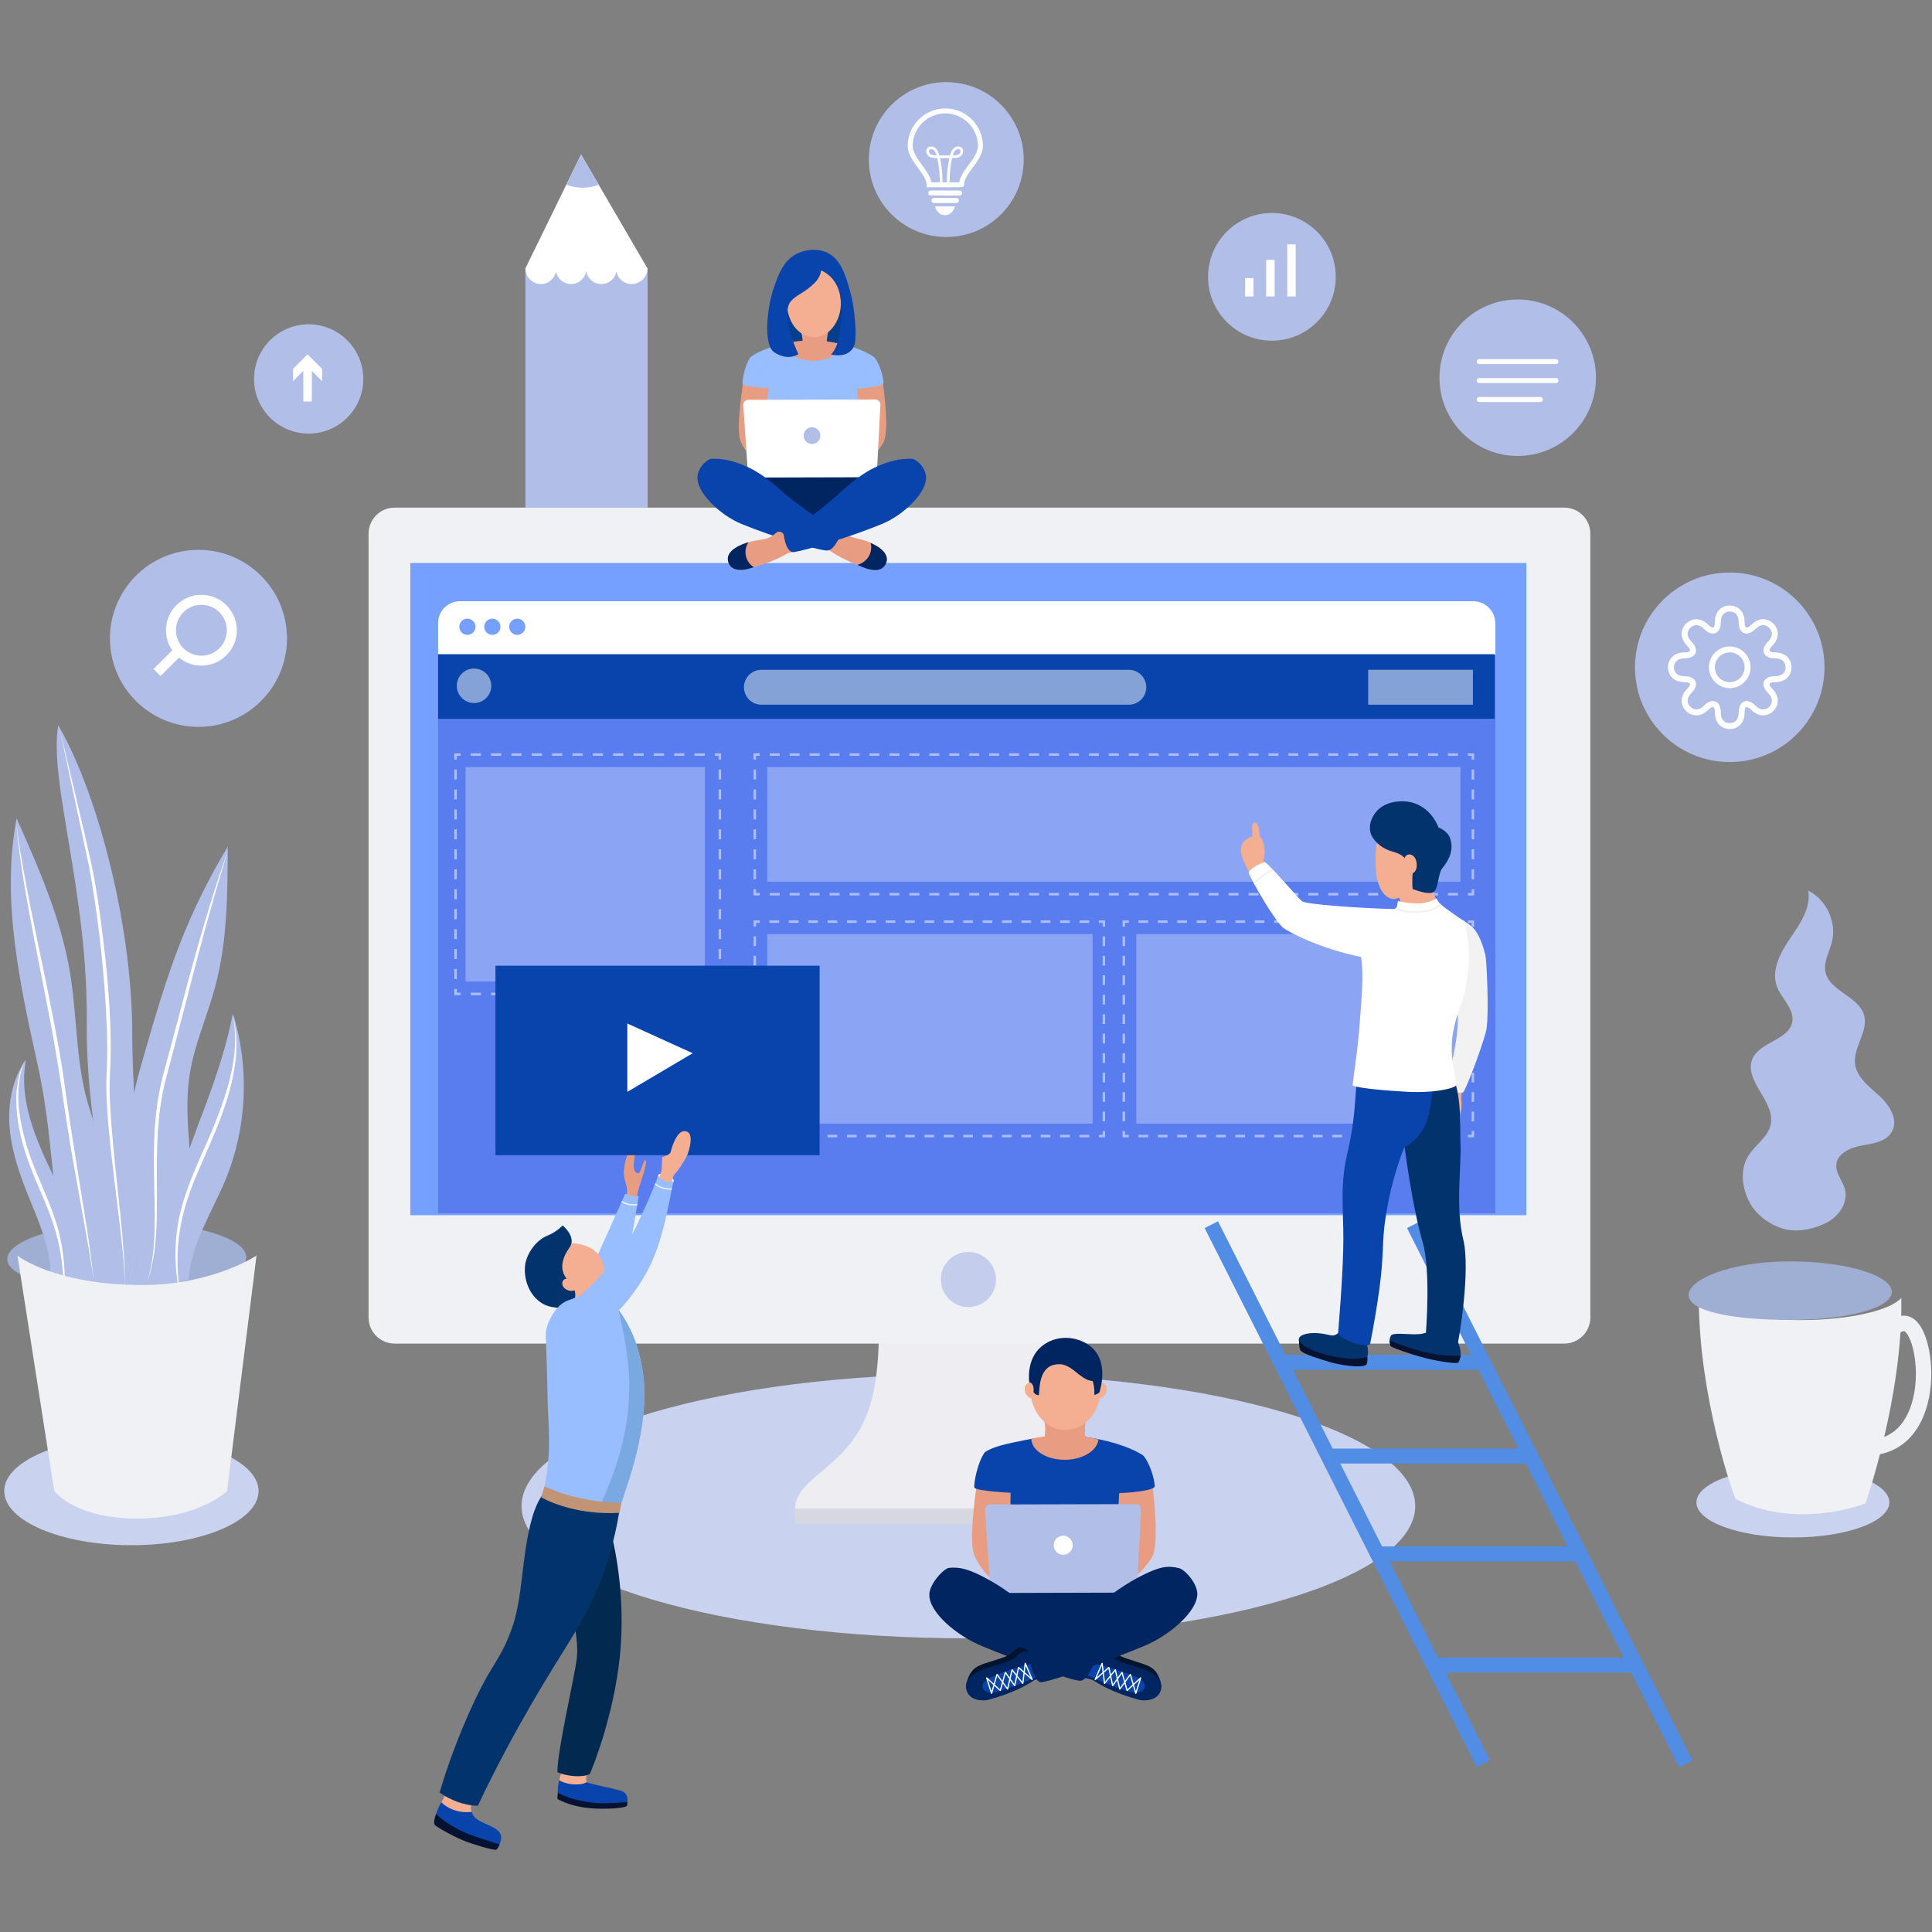 <svg xmlns="http://www.w3.org/2000/svg" xmlns:xlink="http://www.w3.org/1999/xlink" width="1000" zoomAndPan="magnify" viewBox="0 0 750 750" height="1000" preserveAspectRatio="xMidYMid meet" version="1.0"><rect x="0" y="0" width="750" height="750" fill="#808080" stroke="none"/><defs><clipPath id="ba6d54ea7f"><path d="M 716 510.09 L 749.723 510.09 L 749.723 565.242 L 716 565.242 Z M 716 510.09 " clip-rule="nonzero"/></clipPath><clipPath id="01c850773e"><path d="M 168.445 704 L 194 704 L 194 718.09 L 168.445 718.09 Z M 168.445 704 " clip-rule="nonzero"/></clipPath><clipPath id="44f5e459e1"><path d="M 337 31.875 L 398 31.875 L 398 93 L 337 93 Z M 337 31.875 " clip-rule="nonzero"/></clipPath></defs><rect x="-75" width="900" fill="#ffffff" y="-75" height="900" fill-opacity="0"/><rect x="-75" width="900" fill="#ffffff" y="-75" height="900" fill-opacity="0"/><rect x="-75" width="900" fill="#ffffff" y="-75" height="900" fill-opacity="0"/><path fill="#b1bee8" d="M 518.543 107.465 C 518.543 121.156 507.445 132.254 493.758 132.254 C 480.066 132.254 468.969 121.156 468.969 107.465 C 468.969 93.777 480.066 82.68 493.758 82.68 C 507.445 82.68 518.543 93.777 518.543 107.465 " fill-opacity="1" fill-rule="nonzero"/><path fill="#ffffff" d="M 486.605 115.078 L 483.328 115.078 L 483.328 107.977 L 486.605 107.977 L 486.605 115.078 " fill-opacity="1" fill-rule="nonzero"/><path fill="#ffffff" d="M 494.801 115.078 L 491.523 115.078 L 491.523 100.875 L 494.801 100.875 L 494.801 115.078 " fill-opacity="1" fill-rule="nonzero"/><path fill="#ffffff" d="M 502.992 115.078 L 499.719 115.078 L 499.719 94.867 L 502.992 94.867 L 502.992 115.078 " fill-opacity="1" fill-rule="nonzero"/><path fill="#c9d2ef" d="M 375.93 636.004 C 280.129 636.004 202.465 613.016 202.465 584.656 C 202.465 556.293 280.129 533.301 375.93 533.301 C 471.73 533.301 549.391 556.293 549.391 584.656 C 549.391 613.016 471.73 636.004 375.93 636.004 " fill-opacity="1" fill-rule="nonzero"/><path fill="#ededf2" d="M 340.98 509.184 C 340.98 509.184 342.371 530.82 337.715 545.734 C 330.062 570.258 308.645 572.832 308.645 585.855 C 308.645 586.102 443.211 586.152 443.211 585.855 C 443.211 573.426 422.918 569.473 415.871 546.629 C 410.59 529.512 413.645 509.184 413.645 509.184 L 340.98 509.184 " fill-opacity="1" fill-rule="nonzero"/><path fill="#d7d7e2" d="M 443.211 591.574 L 308.668 591.574 L 308.668 585.633 L 443.211 585.633 L 443.211 591.574 " fill-opacity="1" fill-rule="nonzero"/><path fill="#eff1f4" d="M 617.367 511.484 C 617.367 517.031 612.828 521.574 607.277 521.574 L 153.168 521.574 C 147.617 521.574 143.078 517.031 143.078 511.484 L 143.078 207.148 C 143.078 201.602 147.617 197.059 153.168 197.059 L 607.277 197.059 C 612.828 197.059 617.367 201.602 617.367 207.148 L 617.367 511.484 " fill-opacity="1" fill-rule="nonzero"/><path fill="#76a0ff" d="M 159.289 471.738 L 592.566 471.738 L 592.566 218.551 L 159.289 218.551 Z M 159.289 471.738 " fill-opacity="1" fill-rule="nonzero"/><path fill="#c4cdec" d="M 375.93 507.402 C 370.02 507.402 365.23 502.609 365.23 496.703 C 365.23 490.797 370.02 486.008 375.93 486.008 C 381.836 486.008 386.629 490.797 386.629 496.703 C 386.629 502.609 381.836 507.402 375.93 507.402 " fill-opacity="1" fill-rule="nonzero"/><path fill="#597def" d="M 580.492 471.031 L 170.07 471.031 L 170.07 241.797 C 170.07 237.156 173.836 233.391 178.477 233.391 L 571.918 233.391 C 576.652 233.391 580.492 237.23 580.492 241.965 L 580.492 471.031 " fill-opacity="1" fill-rule="nonzero"/><path fill="#ffffff" d="M 580.492 254.203 L 170.07 254.203 L 170.07 241.797 C 170.07 237.156 173.836 233.391 178.477 233.391 L 571.918 233.391 C 576.652 233.391 580.492 237.23 580.492 241.965 L 580.492 254.203 " fill-opacity="1" fill-rule="nonzero"/><path fill="#76a0ff" d="M 184.59 243.316 C 184.59 245.051 183.184 246.461 181.441 246.461 C 179.707 246.461 178.297 245.051 178.297 243.316 C 178.297 241.574 179.707 240.168 181.441 240.168 C 183.184 240.168 184.59 241.574 184.59 243.316 " fill-opacity="1" fill-rule="nonzero"/><path fill="#76a0ff" d="M 194.27 243.316 C 194.27 245.051 192.863 246.461 191.125 246.461 C 189.387 246.461 187.977 245.051 187.977 243.316 C 187.977 241.574 189.387 240.168 191.125 240.168 C 192.863 240.168 194.27 241.574 194.27 243.316 " fill-opacity="1" fill-rule="nonzero"/><path fill="#76a0ff" d="M 203.949 243.316 C 203.949 245.051 202.539 246.461 200.805 246.461 C 199.066 246.461 197.66 245.051 197.66 243.316 C 197.66 241.574 199.066 240.168 200.805 240.168 C 202.539 240.168 203.949 241.574 203.949 243.316 " fill-opacity="1" fill-rule="nonzero"/><path fill="#c9d2ef" d="M 51.008 599.844 C 23.746 599.844 1.641 590.434 1.641 578.824 C 1.641 567.219 23.746 557.809 51.008 557.809 C 78.273 557.809 100.375 567.219 100.375 578.824 C 100.375 590.434 78.273 599.844 51.008 599.844 " fill-opacity="1" fill-rule="nonzero"/><path fill="#9faed3" d="M 95.602 488.066 C 95.602 495.555 75.148 501.629 49.918 501.629 C 24.688 501.629 2.805 496.27 2.805 488.781 C 2.805 481.289 24.688 474.504 49.918 474.504 C 75.148 474.504 95.602 480.574 95.602 488.066 " fill-opacity="1" fill-rule="nonzero"/><path fill="#b1bee8" d="M 42.777 514.477 C 51.344 485.926 39.352 444.32 34.969 431.086 C 29.27 413.883 30.133 395.27 27.152 377.398 C 23.672 356.555 15.016 336.988 6.445 317.68 C 0.324 349.801 7.934 382.75 14.891 414.703 C 21.844 446.656 19.938 477.359 29.926 511.621 " fill-opacity="1" fill-rule="nonzero"/><path fill="#b1bee8" d="M 62.516 506.352 C 73.281 495.219 75.551 478.387 74.895 462.914 C 74.238 447.441 71.238 431.863 73.734 416.578 C 75.602 405.109 80.484 394.371 83.508 383.152 C 88.262 365.5 88.355 346.973 88.41 328.691 C 81.086 340.816 74.809 353.57 69.676 366.77 C 64.453 380.191 60.422 394.047 56.398 407.875 C 53.727 417.059 51.039 426.328 50.359 435.867 C 49.43 448.832 52.238 461.742 53.191 474.707 C 54.148 487.668 52.949 501.598 45.16 512 " fill-opacity="1" fill-rule="nonzero"/><path fill="#b1bee8" d="M 51.344 401.695 C 51.344 357.438 37.066 306.043 22.574 281.535 C 18.949 304.094 34.211 346.016 33.691 397.75 C 33.266 440.602 46.887 484.941 46.531 519.301 C 60.07 481.633 51.344 441.77 51.344 401.695 " fill-opacity="1" fill-rule="nonzero"/><path fill="#ffffff" d="M 88.461 330.312 C 84.199 343.961 80.355 357.723 76.727 371.543 L 65.934 413.051 C 64.98 416.512 64.012 419.914 63.32 423.398 C 62.613 426.875 62.094 430.395 61.73 433.93 C 60.98 441.004 60.895 448.141 60.871 455.277 C 60.855 462.418 61.035 469.574 60.727 476.734 C 60.375 483.871 59.555 491.098 57.055 497.82 C 59.246 491 59.91 483.828 60.027 476.711 C 60.191 469.582 59.895 462.441 59.773 455.289 C 59.625 448.137 59.746 440.953 60.438 433.797 C 60.785 430.227 61.289 426.66 61.984 423.129 C 62.664 419.594 63.629 416.113 64.555 412.676 C 68.34 398.902 71.809 385.027 75.668 371.258 C 79.52 357.488 83.637 343.777 88.461 330.312 " fill-opacity="1" fill-rule="nonzero"/><path fill="#ffffff" d="M 6.375 319.605 C 7.266 327.07 8.477 334.48 9.875 341.859 C 11.23 349.242 12.723 356.602 14.258 363.953 C 17.328 378.656 20.43 393.363 23.059 408.176 C 24.359 415.586 25.352 423.059 26.418 430.477 C 27.488 437.906 28.707 445.316 29.867 452.738 C 32.156 467.578 34.945 482.371 36.355 497.348 C 35.406 489.891 34.074 482.5 32.734 475.109 L 28.766 452.922 C 27.445 445.523 26.266 438.102 25.121 430.668 C 24.02 423.227 22.961 415.809 21.66 408.418 C 19.16 393.621 16.023 378.926 13.199 364.164 C 10.402 349.406 7.602 334.598 6.375 319.605 " fill-opacity="1" fill-rule="nonzero"/><path fill="#ffffff" d="M 23.148 282.844 C 27.371 300.555 31.676 318.215 35.613 336.016 C 37.449 344.953 38.738 353.977 39.871 363.02 C 40.984 372.059 41.875 381.133 42.465 390.227 C 42.984 399.316 43.223 408.488 42.641 417.578 C 42.438 422.086 42.613 426.625 42.887 431.152 C 43.145 435.684 43.555 440.211 43.953 444.734 C 44.789 453.789 45.84 462.832 46.762 471.883 C 47.629 480.941 48.504 490.023 48.488 499.129 C 48.27 490.027 47.164 480.988 46.066 471.961 C 45.004 462.93 43.828 453.902 42.859 444.848 C 42.387 440.316 41.922 435.785 41.656 431.23 C 41.363 426.68 41.16 422.113 41.344 417.523 C 41.879 408.441 41.594 399.387 41.043 390.316 C 40.496 381.25 39.652 372.199 38.586 363.172 C 37.52 354.148 36.199 345.152 34.539 336.227 L 23.148 282.844 " fill-opacity="1" fill-rule="nonzero"/><path fill="#b1bee8" d="M 90.41 393.41 C 85.25 419.363 75.5 437.25 69.152 459.52 C 65.742 471.469 62.676 486.664 66.152 498.594 L 73.25 496.656 C 74.105 482.844 82.289 470.742 87.555 457.945 C 95.918 437.629 96.949 414.383 90.41 393.41 " fill-opacity="1" fill-rule="nonzero"/><path fill="#b1bee8" d="M 20.715 456.516 C 13.906 442.297 7.035 426.77 10.117 411.309 C 4.555 419.008 2.891 429.004 3.801 438.457 C 4.715 447.91 8 456.961 11.598 465.75 C 16.457 477.617 22.043 490.496 18.457 502.809 L 32.047 501.625 C 34.637 486.07 27.527 470.734 20.715 456.516 " fill-opacity="1" fill-rule="nonzero"/><path fill="#ffffff" d="M 90.426 394.199 C 91.621 398.855 91.957 403.723 91.711 408.539 C 91.395 413.359 90.504 418.125 89.285 422.797 C 86.789 432.129 82.91 441 79.07 449.781 C 77.129 454.164 75.227 458.555 73.613 463.043 C 72 467.535 70.754 472.137 69.941 476.832 C 69.137 481.523 68.797 486.305 68.941 491.078 C 69.008 495.863 69.656 500.621 70.637 505.32 C 68.039 496.07 67.449 486.23 68.855 476.66 C 70.207 467.031 73.949 457.988 77.77 449.207 C 81.727 440.461 85.539 431.672 88.234 422.504 C 90.891 413.375 92.273 403.676 90.426 394.199 " fill-opacity="1" fill-rule="nonzero"/><path fill="#ffffff" d="M 9.586 411.691 C 6.582 419.219 6.617 427.496 8.074 435.297 C 8.836 439.215 9.75 443.117 11.027 446.895 C 12.289 450.688 13.812 454.395 15.379 458.09 C 18.418 465.508 21.812 472.926 23.469 480.906 C 24.305 484.875 24.793 488.902 25.031 492.934 C 25.199 496.969 25.176 501 24.934 505.02 C 24.812 496.977 24.293 488.918 22.391 481.152 C 20.555 473.367 17.219 466.047 14.066 458.645 C 12.531 454.918 11.027 451.164 9.789 447.301 C 8.555 443.438 7.586 439.492 6.977 435.484 C 6.367 431.477 6.125 427.395 6.449 423.348 C 6.656 421.328 7.004 419.328 7.5 417.363 C 8.023 415.406 8.727 413.512 9.586 411.691 " fill-opacity="1" fill-rule="nonzero"/><path fill="#eff1f4" d="M 88.152 578.789 C 88.152 578.789 77.445 589.496 53.176 589.496 C 28.906 589.496 21.051 578.789 21.051 578.789 L 6.777 487.418 C 6.777 487.418 21.051 498.84 55.316 498.84 C 82.441 498.84 99.574 487.418 99.574 487.418 L 88.152 578.789 " fill-opacity="1" fill-rule="nonzero"/><path fill="#c9d2ef" d="M 695.996 596.836 C 675.316 596.836 658.547 590.746 658.547 583.234 C 658.547 575.719 675.316 569.629 695.996 569.629 C 716.68 569.629 733.449 575.719 733.449 583.234 C 733.449 590.746 716.68 596.836 695.996 596.836 " fill-opacity="1" fill-rule="nonzero"/><path fill="#eff1f4" d="M 698.766 512.457 C 697.465 512.457 696.18 512.434 694.906 512.402 C 694.484 512.391 694.07 512.371 693.656 512.355 C 692.809 512.328 691.977 512.293 691.148 512.246 C 690.656 512.223 690.18 512.191 689.695 512.16 C 688.961 512.113 688.234 512.062 687.516 512.004 C 687.004 511.961 686.5 511.918 685.996 511.871 C 685.336 511.812 684.684 511.742 684.039 511.672 C 683.52 511.613 683.004 511.559 682.504 511.5 C 681.891 511.426 681.309 511.34 680.715 511.258 C 680.203 511.188 679.68 511.121 679.184 511.043 C 678.887 510.996 678.609 510.941 678.312 510.895 C 676.949 510.672 675.637 510.426 674.379 510.16 C 674.102 510.098 673.816 510.043 673.543 509.984 C 672.891 509.836 672.266 509.684 671.645 509.527 C 671.41 509.469 671.172 509.406 670.941 509.348 C 670.305 509.18 669.691 509.008 669.098 508.824 C 668.934 508.777 668.773 508.727 668.613 508.676 C 667.973 508.477 667.355 508.273 666.766 508.062 L 666.66 508.023 C 663.32 506.812 660.852 505.41 659.473 503.879 C 659.473 542.48 673.195 581.629 673.883 581.973 C 698.23 594.148 724.191 583.598 724.191 583.598 C 724.191 583.598 738.801 541.941 738.086 503.855 C 733.668 508.793 717.77 512.457 698.766 512.457 " fill-opacity="1" fill-rule="nonzero"/><path fill="#9faed3" d="M 734.402 501.523 C 734.402 507.797 717.203 512.387 694.793 512.387 C 672.387 512.387 655.512 509.008 655.512 502.73 C 655.512 496.457 672.387 489.668 694.793 489.668 C 717.203 489.668 734.402 495.246 734.402 501.523 " fill-opacity="1" fill-rule="nonzero"/><g clip-path="url(#ba6d54ea7f)"><path fill="#eff1f4" d="M 724.445 565.059 C 720.789 565.059 717.777 564.363 716.301 563.945 L 717.918 558.207 C 720.625 558.961 729.965 560.949 736.621 554.473 C 743.543 547.734 744.793 534.668 743.023 525.383 C 741.93 519.602 740.02 517.078 739.266 516.766 C 739.211 516.734 735.566 515.828 724.777 533.039 L 719.719 529.875 C 729.383 514.453 735.922 508.91 741.57 511.258 C 746.152 513.18 748.125 520.234 748.887 524.266 C 751.016 535.434 749.328 550.43 740.785 558.754 C 735.625 563.773 729.43 565.059 724.445 565.059 " fill-opacity="1" fill-rule="nonzero"/></g><path fill="#8ba4f4" d="M 297.844 342.289 L 566.941 342.289 L 566.941 297.762 L 297.844 297.762 Z M 297.844 342.289 " fill-opacity="1" fill-rule="nonzero"/><path fill="#acbef7" d="M 572.266 347.613 L 569.848 347.613 L 569.848 346.645 L 571.297 346.645 L 571.297 345.195 L 572.266 345.195 L 572.266 347.613 " fill-opacity="1" fill-rule="nonzero"/><path fill="#acbef7" d="M 565.973 347.613 L 562.102 347.613 L 562.102 346.645 L 565.973 346.645 L 565.973 347.613 M 558.23 347.613 L 554.359 347.613 L 554.359 346.645 L 558.23 346.645 L 558.23 347.613 M 550.484 347.613 L 546.613 347.613 L 546.613 346.645 L 550.484 346.645 L 550.484 347.613 M 542.742 347.613 L 538.871 347.613 L 538.871 346.645 L 542.742 346.645 L 542.742 347.613 M 534.996 347.613 L 531.129 347.613 L 531.129 346.645 L 534.996 346.645 L 534.996 347.613 M 527.254 347.613 L 523.383 347.613 L 523.383 346.645 L 527.254 346.645 L 527.254 347.613 M 519.508 347.613 L 515.641 347.613 L 515.641 346.645 L 519.508 346.645 L 519.508 347.613 M 511.766 347.613 L 507.895 347.613 L 507.895 346.645 L 511.766 346.645 L 511.766 347.613 M 504.023 347.613 L 500.152 347.613 L 500.152 346.645 L 504.023 346.645 L 504.023 347.613 M 496.277 347.613 L 492.41 347.613 L 492.41 346.645 L 496.277 346.645 L 496.277 347.613 M 488.535 347.613 L 484.664 347.613 L 484.664 346.645 L 488.535 346.645 L 488.535 347.613 M 480.789 347.613 L 476.922 347.613 L 476.922 346.645 L 480.789 346.645 L 480.789 347.613 M 473.047 347.613 L 469.176 347.613 L 469.176 346.645 L 473.047 346.645 L 473.047 347.613 M 465.305 347.613 L 461.434 347.613 L 461.434 346.645 L 465.305 346.645 L 465.305 347.613 M 457.559 347.613 L 453.688 347.613 L 453.688 346.645 L 457.559 346.645 L 457.559 347.613 M 449.816 347.613 L 445.945 347.613 L 445.945 346.645 L 449.816 346.645 L 449.816 347.613 M 442.07 347.613 L 438.203 347.613 L 438.203 346.645 L 442.07 346.645 L 442.07 347.613 M 434.328 347.613 L 430.457 347.613 L 430.457 346.645 L 434.328 346.645 L 434.328 347.613 M 426.582 347.613 L 422.715 347.613 L 422.715 346.645 L 426.582 346.645 L 426.582 347.613 M 418.84 347.613 L 414.969 347.613 L 414.969 346.645 L 418.84 346.645 L 418.84 347.613 M 411.098 347.613 L 407.227 347.613 L 407.227 346.645 L 411.098 346.645 L 411.098 347.613 M 403.352 347.613 L 399.48 347.613 L 399.48 346.645 L 403.352 346.645 L 403.352 347.613 M 395.609 347.613 L 391.738 347.613 L 391.738 346.645 L 395.609 346.645 L 395.609 347.613 M 387.863 347.613 L 383.996 347.613 L 383.996 346.645 L 387.863 346.645 L 387.863 347.613 M 380.121 347.613 L 376.25 347.613 L 376.25 346.645 L 380.121 346.645 L 380.121 347.613 M 372.375 347.613 L 368.508 347.613 L 368.508 346.645 L 372.375 346.645 L 372.375 347.613 M 364.633 347.613 L 360.762 347.613 L 360.762 346.645 L 364.633 346.645 L 364.633 347.613 M 356.891 347.613 L 353.02 347.613 L 353.02 346.645 L 356.891 346.645 L 356.891 347.613 M 349.145 347.613 L 345.277 347.613 L 345.277 346.645 L 349.145 346.645 L 349.145 347.613 M 341.402 347.613 L 337.531 347.613 L 337.531 346.645 L 341.402 346.645 L 341.402 347.613 M 333.66 347.613 L 329.789 347.613 L 329.789 346.645 L 333.66 346.645 L 333.66 347.613 M 325.914 347.613 L 322.043 347.613 L 322.043 346.645 L 325.914 346.645 L 325.914 347.613 M 318.172 347.613 L 314.301 347.613 L 314.301 346.645 L 318.172 346.645 L 318.172 347.613 M 310.426 347.613 L 306.555 347.613 L 306.555 346.645 L 310.426 346.645 L 310.426 347.613 M 302.684 347.613 L 298.812 347.613 L 298.812 346.645 L 302.684 346.645 L 302.684 347.613 " fill-opacity="1" fill-rule="nonzero"/><path fill="#acbef7" d="M 294.938 347.613 L 292.52 347.613 L 292.52 345.195 L 293.488 345.195 L 293.488 346.645 L 294.938 346.645 L 294.938 347.613 " fill-opacity="1" fill-rule="nonzero"/><path fill="#acbef7" d="M 293.488 341.32 L 292.52 341.32 L 292.52 337.449 L 293.488 337.449 L 293.488 341.32 M 293.488 333.578 L 292.52 333.578 L 292.52 329.707 L 293.488 329.707 L 293.488 333.578 M 293.488 325.832 L 292.52 325.832 L 292.52 321.961 L 293.488 321.961 L 293.488 325.832 M 293.488 318.09 L 292.52 318.09 L 292.52 314.219 L 293.488 314.219 L 293.488 318.09 M 293.488 310.344 L 292.52 310.344 L 292.52 306.477 L 293.488 306.477 L 293.488 310.344 M 293.488 302.602 L 292.52 302.602 L 292.52 298.73 L 293.488 298.73 L 293.488 302.602 " fill-opacity="1" fill-rule="nonzero"/><path fill="#acbef7" d="M 293.488 294.859 L 292.52 294.859 L 292.52 292.438 L 294.938 292.438 L 294.938 293.406 L 293.488 293.406 L 293.488 294.859 " fill-opacity="1" fill-rule="nonzero"/><path fill="#acbef7" d="M 565.973 293.406 L 562.102 293.406 L 562.102 292.438 L 565.973 292.438 L 565.973 293.406 M 558.23 293.406 L 554.359 293.406 L 554.359 292.438 L 558.23 292.438 L 558.23 293.406 M 550.484 293.406 L 546.613 293.406 L 546.613 292.438 L 550.484 292.438 L 550.484 293.406 M 542.742 293.406 L 538.871 293.406 L 538.871 292.438 L 542.742 292.438 L 542.742 293.406 M 534.996 293.406 L 531.129 293.406 L 531.129 292.438 L 534.996 292.438 L 534.996 293.406 M 527.254 293.406 L 523.383 293.406 L 523.383 292.438 L 527.254 292.438 L 527.254 293.406 M 519.508 293.406 L 515.641 293.406 L 515.641 292.438 L 519.508 292.438 L 519.508 293.406 M 511.766 293.406 L 507.895 293.406 L 507.895 292.438 L 511.766 292.438 L 511.766 293.406 M 504.023 293.406 L 500.152 293.406 L 500.152 292.438 L 504.023 292.438 L 504.023 293.406 M 496.277 293.406 L 492.41 293.406 L 492.41 292.438 L 496.277 292.438 L 496.277 293.406 M 488.535 293.406 L 484.664 293.406 L 484.664 292.438 L 488.535 292.438 L 488.535 293.406 M 480.789 293.406 L 476.922 293.406 L 476.922 292.438 L 480.789 292.438 L 480.789 293.406 M 473.047 293.406 L 469.176 293.406 L 469.176 292.438 L 473.047 292.438 L 473.047 293.406 M 465.305 293.406 L 461.434 293.406 L 461.434 292.438 L 465.305 292.438 L 465.305 293.406 M 457.559 293.406 L 453.688 293.406 L 453.688 292.438 L 457.559 292.438 L 457.559 293.406 M 449.816 293.406 L 445.945 293.406 L 445.945 292.438 L 449.816 292.438 L 449.816 293.406 M 442.07 293.406 L 438.203 293.406 L 438.203 292.438 L 442.07 292.438 L 442.07 293.406 M 434.328 293.406 L 430.457 293.406 L 430.457 292.438 L 434.328 292.438 L 434.328 293.406 M 426.582 293.406 L 422.715 293.406 L 422.715 292.438 L 426.582 292.438 L 426.582 293.406 M 418.84 293.406 L 414.969 293.406 L 414.969 292.438 L 418.84 292.438 L 418.84 293.406 M 411.098 293.406 L 407.227 293.406 L 407.227 292.438 L 411.098 292.438 L 411.098 293.406 M 403.352 293.406 L 399.48 293.406 L 399.48 292.438 L 403.352 292.438 L 403.352 293.406 M 395.609 293.406 L 391.738 293.406 L 391.738 292.438 L 395.609 292.438 L 395.609 293.406 M 387.863 293.406 L 383.996 293.406 L 383.996 292.438 L 387.863 292.438 L 387.863 293.406 M 380.121 293.406 L 376.25 293.406 L 376.25 292.438 L 380.121 292.438 L 380.121 293.406 M 372.375 293.406 L 368.508 293.406 L 368.508 292.438 L 372.375 292.438 L 372.375 293.406 M 364.633 293.406 L 360.762 293.406 L 360.762 292.438 L 364.633 292.438 L 364.633 293.406 M 356.891 293.406 L 353.02 293.406 L 353.02 292.438 L 356.891 292.438 L 356.891 293.406 M 349.145 293.406 L 345.277 293.406 L 345.277 292.438 L 349.145 292.438 L 349.145 293.406 M 341.402 293.406 L 337.531 293.406 L 337.531 292.438 L 341.402 292.438 L 341.402 293.406 M 333.66 293.406 L 329.789 293.406 L 329.789 292.438 L 333.66 292.438 L 333.66 293.406 M 325.914 293.406 L 322.043 293.406 L 322.043 292.438 L 325.914 292.438 L 325.914 293.406 M 318.172 293.406 L 314.301 293.406 L 314.301 292.438 L 318.172 292.438 L 318.172 293.406 M 310.426 293.406 L 306.555 293.406 L 306.555 292.438 L 310.426 292.438 L 310.426 293.406 M 302.684 293.406 L 298.812 293.406 L 298.812 292.438 L 302.684 292.438 L 302.684 293.406 " fill-opacity="1" fill-rule="nonzero"/><path fill="#acbef7" d="M 572.266 294.859 L 571.297 294.859 L 571.297 293.406 L 569.848 293.406 L 569.848 292.438 L 572.266 292.438 L 572.266 294.859 " fill-opacity="1" fill-rule="nonzero"/><path fill="#acbef7" d="M 572.266 341.32 L 571.297 341.32 L 571.297 337.449 L 572.266 337.449 L 572.266 341.32 M 572.266 333.578 L 571.297 333.578 L 571.297 329.707 L 572.266 329.707 L 572.266 333.578 M 572.266 325.832 L 571.297 325.832 L 571.297 321.961 L 572.266 321.961 L 572.266 325.832 M 572.266 318.09 L 571.297 318.09 L 571.297 314.219 L 572.266 314.219 L 572.266 318.09 M 572.266 310.344 L 571.297 310.344 L 571.297 306.477 L 572.266 306.477 L 572.266 310.344 M 572.266 302.602 L 571.297 302.602 L 571.297 298.73 L 572.266 298.73 L 572.266 302.602 " fill-opacity="1" fill-rule="nonzero"/><path fill="#8ba4f4" d="M 297.844 436.184 L 424.164 436.184 L 424.164 362.617 L 297.844 362.617 Z M 297.844 436.184 " fill-opacity="1" fill-rule="nonzero"/><path fill="#acbef7" d="M 429.004 441.508 L 426.582 441.508 L 426.582 440.539 L 428.035 440.539 L 428.035 439.086 L 429.004 439.086 L 429.004 441.508 " fill-opacity="1" fill-rule="nonzero"/><path fill="#acbef7" d="M 422.824 441.508 L 419.062 441.508 L 419.062 440.539 L 422.824 440.539 L 422.824 441.508 M 415.301 441.508 L 411.539 441.508 L 411.539 440.539 L 415.301 440.539 L 415.301 441.508 M 407.777 441.508 L 404.016 441.508 L 404.016 440.539 L 407.777 440.539 L 407.777 441.508 M 400.254 441.508 L 396.496 441.508 L 396.496 440.539 L 400.254 440.539 L 400.254 441.508 M 392.734 441.508 L 388.969 441.508 L 388.969 440.539 L 392.734 440.539 L 392.734 441.508 M 385.211 441.508 L 381.449 441.508 L 381.449 440.539 L 385.211 440.539 L 385.211 441.508 M 377.688 441.508 L 373.926 441.508 L 373.926 440.539 L 377.688 440.539 L 377.688 441.508 M 370.164 441.508 L 366.406 441.508 L 366.406 440.539 L 370.164 440.539 L 370.164 441.508 M 362.641 441.508 L 358.883 441.508 L 358.883 440.539 L 362.641 440.539 L 362.641 441.508 M 355.121 441.508 L 351.359 441.508 L 351.359 440.539 L 355.121 440.539 L 355.121 441.508 M 347.598 441.508 L 343.836 441.508 L 343.836 440.539 L 347.598 440.539 L 347.598 441.508 M 340.074 441.508 L 336.312 441.508 L 336.312 440.539 L 340.074 440.539 L 340.074 441.508 M 332.551 441.508 L 328.793 441.508 L 328.793 440.539 L 332.551 440.539 L 332.551 441.508 M 325.027 441.508 L 321.27 441.508 L 321.27 440.539 L 325.027 440.539 L 325.027 441.508 M 317.508 441.508 L 313.746 441.508 L 313.746 440.539 L 317.508 440.539 L 317.508 441.508 M 309.984 441.508 L 306.223 441.508 L 306.223 440.539 L 309.984 440.539 L 309.984 441.508 M 302.465 441.508 L 298.699 441.508 L 298.699 440.539 L 302.465 440.539 L 302.465 441.508 " fill-opacity="1" fill-rule="nonzero"/><path fill="#acbef7" d="M 294.938 441.508 L 292.52 441.508 L 292.52 439.086 L 293.488 439.086 L 293.488 440.539 L 294.938 440.539 L 294.938 441.508 " fill-opacity="1" fill-rule="nonzero"/><path fill="#acbef7" d="M 293.488 435.309 L 292.52 435.309 L 292.52 431.527 L 293.488 431.527 L 293.488 435.309 M 293.488 427.746 L 292.52 427.746 L 292.52 423.969 L 293.488 423.969 L 293.488 427.746 M 293.488 420.188 L 292.52 420.188 L 292.52 416.41 L 293.488 416.41 L 293.488 420.188 M 293.488 412.629 L 292.52 412.629 L 292.52 408.848 L 293.488 408.848 L 293.488 412.629 M 293.488 405.07 L 292.52 405.07 L 292.52 401.289 L 293.488 401.289 L 293.488 405.07 M 293.488 397.512 L 292.52 397.512 L 292.52 393.73 L 293.488 393.73 L 293.488 397.512 M 293.488 389.949 L 292.52 389.949 L 292.52 386.172 L 293.488 386.172 L 293.488 389.949 M 293.488 382.391 L 292.52 382.391 L 292.52 378.613 L 293.488 378.613 L 293.488 382.391 M 293.488 374.832 L 292.52 374.832 L 292.52 371.051 L 293.488 371.051 L 293.488 374.832 M 293.488 367.273 L 292.52 367.273 L 292.52 363.492 L 293.488 363.492 L 293.488 367.273 " fill-opacity="1" fill-rule="nonzero"/><path fill="#acbef7" d="M 293.488 359.715 L 292.52 359.715 L 292.52 357.293 L 294.938 357.293 L 294.938 358.262 L 293.488 358.262 L 293.488 359.715 " fill-opacity="1" fill-rule="nonzero"/><path fill="#acbef7" d="M 422.824 358.262 L 419.062 358.262 L 419.062 357.293 L 422.824 357.293 L 422.824 358.262 M 415.301 358.262 L 411.539 358.262 L 411.539 357.293 L 415.301 357.293 L 415.301 358.262 M 407.777 358.262 L 404.016 358.262 L 404.016 357.293 L 407.777 357.293 L 407.777 358.262 M 400.254 358.262 L 396.496 358.262 L 396.496 357.293 L 400.254 357.293 L 400.254 358.262 M 392.734 358.262 L 388.969 358.262 L 388.969 357.293 L 392.734 357.293 L 392.734 358.262 M 385.211 358.262 L 381.449 358.262 L 381.449 357.293 L 385.211 357.293 L 385.211 358.262 M 377.688 358.262 L 373.926 358.262 L 373.926 357.293 L 377.688 357.293 L 377.688 358.262 M 370.164 358.262 L 366.406 358.262 L 366.406 357.293 L 370.164 357.293 L 370.164 358.262 M 362.641 358.262 L 358.883 358.262 L 358.883 357.293 L 362.641 357.293 L 362.641 358.262 M 355.121 358.262 L 351.359 358.262 L 351.359 357.293 L 355.121 357.293 L 355.121 358.262 M 347.598 358.262 L 343.836 358.262 L 343.836 357.293 L 347.598 357.293 L 347.598 358.262 M 340.074 358.262 L 336.312 358.262 L 336.312 357.293 L 340.074 357.293 L 340.074 358.262 M 332.551 358.262 L 328.793 358.262 L 328.793 357.293 L 332.551 357.293 L 332.551 358.262 M 325.027 358.262 L 321.27 358.262 L 321.27 357.293 L 325.027 357.293 L 325.027 358.262 M 317.508 358.262 L 313.746 358.262 L 313.746 357.293 L 317.508 357.293 L 317.508 358.262 M 309.984 358.262 L 306.223 358.262 L 306.223 357.293 L 309.984 357.293 L 309.984 358.262 M 302.465 358.262 L 298.699 358.262 L 298.699 357.293 L 302.465 357.293 L 302.465 358.262 " fill-opacity="1" fill-rule="nonzero"/><path fill="#acbef7" d="M 429.004 359.715 L 428.035 359.715 L 428.035 358.262 L 426.582 358.262 L 426.582 357.293 L 429.004 357.293 L 429.004 359.715 " fill-opacity="1" fill-rule="nonzero"/><path fill="#acbef7" d="M 429.004 435.309 L 428.035 435.309 L 428.035 431.527 L 429.004 431.527 L 429.004 435.309 M 429.004 427.746 L 428.035 427.746 L 428.035 423.969 L 429.004 423.969 L 429.004 427.746 M 429.004 420.188 L 428.035 420.188 L 428.035 416.41 L 429.004 416.41 L 429.004 420.188 M 429.004 412.629 L 428.035 412.629 L 428.035 408.848 L 429.004 408.848 L 429.004 412.629 M 429.004 405.07 L 428.035 405.07 L 428.035 401.289 L 429.004 401.289 L 429.004 405.07 M 429.004 397.512 L 428.035 397.512 L 428.035 393.73 L 429.004 393.73 L 429.004 397.512 M 429.004 389.949 L 428.035 389.949 L 428.035 386.172 L 429.004 386.172 L 429.004 389.949 M 429.004 382.391 L 428.035 382.391 L 428.035 378.613 L 429.004 378.613 L 429.004 382.391 M 429.004 374.832 L 428.035 374.832 L 428.035 371.051 L 429.004 371.051 L 429.004 374.832 M 429.004 367.273 L 428.035 367.273 L 428.035 363.492 L 429.004 363.492 L 429.004 367.273 " fill-opacity="1" fill-rule="nonzero"/><path fill="#8ba4f4" d="M 180.719 381.008 L 273.645 381.008 L 273.645 297.762 L 180.719 297.762 Z M 180.719 381.008 " fill-opacity="1" fill-rule="nonzero"/><path fill="#acbef7" d="M 279.938 386.332 L 277.516 386.332 L 277.516 385.363 L 278.969 385.363 L 278.969 383.914 L 279.938 383.914 L 279.938 386.332 " fill-opacity="1" fill-rule="nonzero"/><path fill="#acbef7" d="M 273.566 386.332 L 269.617 386.332 L 269.617 385.363 L 273.566 385.363 L 273.566 386.332 M 265.668 386.332 L 261.719 386.332 L 261.719 385.363 L 265.668 385.363 L 265.668 386.332 M 257.77 386.332 L 253.82 386.332 L 253.82 385.363 L 257.77 385.363 L 257.77 386.332 M 249.871 386.332 L 245.922 386.332 L 245.922 385.363 L 249.871 385.363 L 249.871 386.332 M 241.973 386.332 L 238.023 386.332 L 238.023 385.363 L 241.973 385.363 L 241.973 386.332 M 234.074 386.332 L 230.121 386.332 L 230.121 385.363 L 234.074 385.363 L 234.074 386.332 M 226.172 386.332 L 222.223 386.332 L 222.223 385.363 L 226.172 385.363 L 226.172 386.332 M 218.277 386.332 L 214.328 386.332 L 214.328 385.363 L 218.277 385.363 L 218.277 386.332 M 210.379 386.332 L 206.43 386.332 L 206.43 385.363 L 210.379 385.363 L 210.379 386.332 M 202.477 386.332 L 198.527 386.332 L 198.527 385.363 L 202.477 385.363 L 202.477 386.332 M 194.578 386.332 L 190.633 386.332 L 190.633 385.363 L 194.578 385.363 L 194.578 386.332 M 186.684 386.332 L 182.73 386.332 L 182.73 385.363 L 186.684 385.363 L 186.684 386.332 " fill-opacity="1" fill-rule="nonzero"/><path fill="#acbef7" d="M 178.781 386.332 L 176.363 386.332 L 176.363 383.914 L 177.332 383.914 L 177.332 385.363 L 178.781 385.363 L 178.781 386.332 " fill-opacity="1" fill-rule="nonzero"/><path fill="#acbef7" d="M 177.332 380.039 L 176.363 380.039 L 176.363 376.168 L 177.332 376.168 L 177.332 380.039 M 177.332 372.297 L 176.363 372.297 L 176.363 368.426 L 177.332 368.426 L 177.332 372.297 M 177.332 364.551 L 176.363 364.551 L 176.363 360.68 L 177.332 360.68 L 177.332 364.551 M 177.332 356.809 L 176.363 356.809 L 176.363 352.938 L 177.332 352.938 L 177.332 356.809 M 177.332 349.066 L 176.363 349.066 L 176.363 345.195 L 177.332 345.195 L 177.332 349.066 M 177.332 341.32 L 176.363 341.32 L 176.363 337.449 L 177.332 337.449 L 177.332 341.32 M 177.332 333.578 L 176.363 333.578 L 176.363 329.707 L 177.332 329.707 L 177.332 333.578 M 177.332 325.832 L 176.363 325.832 L 176.363 321.961 L 177.332 321.961 L 177.332 325.832 M 177.332 318.09 L 176.363 318.09 L 176.363 314.219 L 177.332 314.219 L 177.332 318.09 M 177.332 310.344 L 176.363 310.344 L 176.363 306.477 L 177.332 306.477 L 177.332 310.344 M 177.332 302.602 L 176.363 302.602 L 176.363 298.73 L 177.332 298.73 L 177.332 302.602 " fill-opacity="1" fill-rule="nonzero"/><path fill="#acbef7" d="M 177.332 294.859 L 176.363 294.859 L 176.363 292.438 L 178.781 292.438 L 178.781 293.406 L 177.332 293.406 L 177.332 294.859 " fill-opacity="1" fill-rule="nonzero"/><path fill="#acbef7" d="M 273.566 293.406 L 269.617 293.406 L 269.617 292.438 L 273.566 292.438 L 273.566 293.406 M 265.668 293.406 L 261.719 293.406 L 261.719 292.438 L 265.668 292.438 L 265.668 293.406 M 257.77 293.406 L 253.82 293.406 L 253.82 292.438 L 257.77 292.438 L 257.77 293.406 M 249.871 293.406 L 245.922 293.406 L 245.922 292.438 L 249.871 292.438 L 249.871 293.406 M 241.973 293.406 L 238.023 293.406 L 238.023 292.438 L 241.973 292.438 L 241.973 293.406 M 234.074 293.406 L 230.121 293.406 L 230.121 292.438 L 234.074 292.438 L 234.074 293.406 M 226.172 293.406 L 222.223 293.406 L 222.223 292.438 L 226.172 292.438 L 226.172 293.406 M 218.277 293.406 L 214.328 293.406 L 214.328 292.438 L 218.277 292.438 L 218.277 293.406 M 210.379 293.406 L 206.43 293.406 L 206.43 292.438 L 210.379 292.438 L 210.379 293.406 M 202.477 293.406 L 198.527 293.406 L 198.527 292.438 L 202.477 292.438 L 202.477 293.406 M 194.578 293.406 L 190.633 293.406 L 190.633 292.438 L 194.578 292.438 L 194.578 293.406 M 186.684 293.406 L 182.73 293.406 L 182.73 292.438 L 186.684 292.438 L 186.684 293.406 " fill-opacity="1" fill-rule="nonzero"/><path fill="#acbef7" d="M 279.938 294.859 L 278.969 294.859 L 278.969 293.406 L 277.516 293.406 L 277.516 292.438 L 279.938 292.438 L 279.938 294.859 " fill-opacity="1" fill-rule="nonzero"/><path fill="#acbef7" d="M 279.938 380.039 L 278.969 380.039 L 278.969 376.168 L 279.938 376.168 L 279.938 380.039 M 279.938 372.297 L 278.969 372.297 L 278.969 368.426 L 279.938 368.426 L 279.938 372.297 M 279.938 364.551 L 278.969 364.551 L 278.969 360.68 L 279.938 360.68 L 279.938 364.551 M 279.938 356.809 L 278.969 356.809 L 278.969 352.938 L 279.938 352.938 L 279.938 356.809 M 279.938 349.066 L 278.969 349.066 L 278.969 345.195 L 279.938 345.195 L 279.938 349.066 M 279.938 341.32 L 278.969 341.32 L 278.969 337.449 L 279.938 337.449 L 279.938 341.32 M 279.938 333.578 L 278.969 333.578 L 278.969 329.707 L 279.938 329.707 L 279.938 333.578 M 279.938 325.832 L 278.969 325.832 L 278.969 321.961 L 279.938 321.961 L 279.938 325.832 M 279.938 318.09 L 278.969 318.09 L 278.969 314.219 L 279.938 314.219 L 279.938 318.09 M 279.938 310.344 L 278.969 310.344 L 278.969 306.477 L 279.938 306.477 L 279.938 310.344 M 279.938 302.602 L 278.969 302.602 L 278.969 298.73 L 279.938 298.73 L 279.938 302.602 " fill-opacity="1" fill-rule="nonzero"/><path fill="#8ba4f4" d="M 441.105 436.184 L 566.941 436.184 L 566.941 362.617 L 441.105 362.617 Z M 441.105 436.184 " fill-opacity="1" fill-rule="nonzero"/><path fill="#acbef7" d="M 572.266 441.508 L 569.848 441.508 L 569.848 440.539 L 571.297 440.539 L 571.297 439.086 L 572.266 439.086 L 572.266 441.508 " fill-opacity="1" fill-rule="nonzero"/><path fill="#acbef7" d="M 566.086 441.508 L 562.32 441.508 L 562.32 440.539 L 566.086 440.539 L 566.086 441.508 M 558.562 441.508 L 554.801 441.508 L 554.801 440.539 L 558.562 440.539 L 558.562 441.508 M 551.039 441.508 L 547.277 441.508 L 547.277 440.539 L 551.039 440.539 L 551.039 441.508 M 543.516 441.508 L 539.754 441.508 L 539.754 440.539 L 543.516 440.539 L 543.516 441.508 M 535.992 441.508 L 532.234 441.508 L 532.234 440.539 L 535.992 440.539 L 535.992 441.508 M 528.473 441.508 L 524.707 441.508 L 524.707 440.539 L 528.473 440.539 L 528.473 441.508 M 520.949 441.508 L 517.188 441.508 L 517.188 440.539 L 520.949 440.539 L 520.949 441.508 M 513.426 441.508 L 509.664 441.508 L 509.664 440.539 L 513.426 440.539 L 513.426 441.508 M 505.902 441.508 L 502.145 441.508 L 502.145 440.539 L 505.902 440.539 L 505.902 441.508 M 498.379 441.508 L 494.621 441.508 L 494.621 440.539 L 498.379 440.539 L 498.379 441.508 M 490.859 441.508 L 487.098 441.508 L 487.098 440.539 L 490.859 440.539 L 490.859 441.508 M 483.336 441.508 L 479.574 441.508 L 479.574 440.539 L 483.336 440.539 L 483.336 441.508 M 475.812 441.508 L 472.051 441.508 L 472.051 440.539 L 475.812 440.539 L 475.812 441.508 M 468.289 441.508 L 464.531 441.508 L 464.531 440.539 L 468.289 440.539 L 468.289 441.508 M 460.77 441.508 L 457.008 441.508 L 457.008 440.539 L 460.77 440.539 L 460.77 441.508 M 453.246 441.508 L 449.484 441.508 L 449.484 440.539 L 453.246 440.539 L 453.246 441.508 M 445.723 441.508 L 441.961 441.508 L 441.961 440.539 L 445.723 440.539 L 445.723 441.508 " fill-opacity="1" fill-rule="nonzero"/><path fill="#acbef7" d="M 438.203 441.508 L 435.781 441.508 L 435.781 439.086 L 436.75 439.086 L 436.75 440.539 L 438.203 440.539 L 438.203 441.508 " fill-opacity="1" fill-rule="nonzero"/><path fill="#acbef7" d="M 436.75 435.309 L 435.781 435.309 L 435.781 431.527 L 436.75 431.527 L 436.75 435.309 M 436.75 427.746 L 435.781 427.746 L 435.781 423.969 L 436.75 423.969 L 436.75 427.746 M 436.75 420.188 L 435.781 420.188 L 435.781 416.41 L 436.75 416.41 L 436.75 420.188 M 436.75 412.629 L 435.781 412.629 L 435.781 408.848 L 436.75 408.848 L 436.75 412.629 M 436.75 405.07 L 435.781 405.07 L 435.781 401.289 L 436.75 401.289 L 436.75 405.07 M 436.75 397.512 L 435.781 397.512 L 435.781 393.73 L 436.75 393.73 L 436.75 397.512 M 436.75 389.949 L 435.781 389.949 L 435.781 386.172 L 436.75 386.172 L 436.75 389.949 M 436.75 382.391 L 435.781 382.391 L 435.781 378.613 L 436.75 378.613 L 436.75 382.391 M 436.75 374.832 L 435.781 374.832 L 435.781 371.051 L 436.75 371.051 L 436.75 374.832 M 436.75 367.273 L 435.781 367.273 L 435.781 363.492 L 436.75 363.492 L 436.75 367.273 " fill-opacity="1" fill-rule="nonzero"/><path fill="#acbef7" d="M 436.75 359.715 L 435.781 359.715 L 435.781 357.293 L 438.203 357.293 L 438.203 358.262 L 436.75 358.262 L 436.75 359.715 " fill-opacity="1" fill-rule="nonzero"/><path fill="#acbef7" d="M 566.086 358.262 L 562.32 358.262 L 562.32 357.293 L 566.086 357.293 L 566.086 358.262 M 558.562 358.262 L 554.801 358.262 L 554.801 357.293 L 558.562 357.293 L 558.562 358.262 M 551.039 358.262 L 547.277 358.262 L 547.277 357.293 L 551.039 357.293 L 551.039 358.262 M 543.516 358.262 L 539.754 358.262 L 539.754 357.293 L 543.516 357.293 L 543.516 358.262 M 535.992 358.262 L 532.234 358.262 L 532.234 357.293 L 535.992 357.293 L 535.992 358.262 M 528.473 358.262 L 524.707 358.262 L 524.707 357.293 L 528.473 357.293 L 528.473 358.262 M 520.949 358.262 L 517.188 358.262 L 517.188 357.293 L 520.949 357.293 L 520.949 358.262 M 513.426 358.262 L 509.664 358.262 L 509.664 357.293 L 513.426 357.293 L 513.426 358.262 M 505.906 358.262 L 502.145 358.262 L 502.145 357.293 L 505.906 357.293 L 505.906 358.262 M 498.379 358.262 L 494.621 358.262 L 494.621 357.293 L 498.379 357.293 L 498.379 358.262 M 490.859 358.262 L 487.098 358.262 L 487.098 357.293 L 490.859 357.293 L 490.859 358.262 M 483.336 358.262 L 479.574 358.262 L 479.574 357.293 L 483.336 357.293 L 483.336 358.262 M 475.812 358.262 L 472.051 358.262 L 472.051 357.293 L 475.812 357.293 L 475.812 358.262 M 468.289 358.262 L 464.531 358.262 L 464.531 357.293 L 468.289 357.293 L 468.289 358.262 M 460.77 358.262 L 457.008 358.262 L 457.008 357.293 L 460.77 357.293 L 460.77 358.262 M 453.246 358.262 L 449.484 358.262 L 449.484 357.293 L 453.246 357.293 L 453.246 358.262 M 445.723 358.262 L 441.961 358.262 L 441.961 357.293 L 445.723 357.293 L 445.723 358.262 " fill-opacity="1" fill-rule="nonzero"/><path fill="#acbef7" d="M 572.266 359.715 L 571.297 359.715 L 571.297 358.262 L 569.848 358.262 L 569.848 357.293 L 572.266 357.293 L 572.266 359.715 " fill-opacity="1" fill-rule="nonzero"/><path fill="#acbef7" d="M 572.266 435.309 L 571.297 435.309 L 571.297 431.527 L 572.266 431.527 L 572.266 435.309 M 572.266 427.746 L 571.297 427.746 L 571.297 423.969 L 572.266 423.969 L 572.266 427.746 M 572.266 420.188 L 571.297 420.188 L 571.297 416.41 L 572.266 416.41 L 572.266 420.188 M 572.266 412.629 L 571.297 412.629 L 571.297 408.848 L 572.266 408.848 L 572.266 412.629 M 572.266 405.07 L 571.297 405.07 L 571.297 401.289 L 572.266 401.289 L 572.266 405.07 M 572.266 397.512 L 571.297 397.512 L 571.297 393.73 L 572.266 393.73 L 572.266 397.512 M 572.266 389.949 L 571.297 389.949 L 571.297 386.172 L 572.266 386.172 L 572.266 389.949 M 572.266 382.391 L 571.297 382.391 L 571.297 378.613 L 572.266 378.613 L 572.266 382.391 M 572.266 374.832 L 571.297 374.832 L 571.297 371.051 L 572.266 371.051 L 572.266 374.832 M 572.266 367.273 L 571.297 367.273 L 571.297 363.492 L 572.266 363.492 L 572.266 367.273 " fill-opacity="1" fill-rule="nonzero"/><path fill="#b1bee8" d="M 729.559 425.402 C 725.625 421.828 720.781 418.285 720.137 413.008 C 719.348 406.547 725.395 400.371 723.648 394.102 C 721.574 386.68 710.148 384.816 708.641 377.258 C 707.855 373.332 710.184 369.539 711.156 365.656 C 713.082 357.996 709.055 349.266 701.977 345.758 C 703.074 352.426 698.766 358.645 694.953 364.223 C 691.133 369.805 687.449 376.688 689.824 383.016 C 691.59 387.734 696.574 391.59 695.781 396.562 C 694.637 403.734 683.285 404.32 680.332 410.953 C 676.602 419.32 689.258 427.559 687.387 436.531 C 686.359 441.461 681.336 444.406 678.691 448.691 C 675.281 454.238 676.27 461.625 679.477 467.293 C 682.684 472.957 689.324 476.547 693.582 477.316 C 698.82 478.27 704.445 477.035 709.18 474.598 C 713.922 472.16 717.574 466.734 716.188 461.59 C 715.312 458.328 712.566 455.52 712.84 452.152 C 713.188 447.711 718.348 445.484 722.738 444.707 C 727.125 443.93 732.277 443.195 734.449 439.309 C 737.043 434.664 733.496 428.98 729.559 425.402 " fill-opacity="1" fill-rule="nonzero"/><path fill="#e89c82" d="M 231.508 490.117 C 233.426 484.902 235.922 480.34 238.254 474.832 C 239.75 471.301 241.84 466.77 243.371 463.449 C 243.793 459.91 241.77 457.836 242.223 453.984 C 242.895 448.234 244.734 445.668 246.527 444.73 C 247.312 447.59 244.223 455.094 247.789 455.469 C 248.715 455.57 249.828 450.184 250.426 450.379 C 251.988 450.883 247.945 460.109 247.422 463.75 C 247.113 465.93 245.66 471.219 244.516 477.34 C 242.102 490.309 242.969 493.461 239.785 494.48 C 238.457 494.906 235.988 494.746 231.508 490.117 " fill-opacity="1" fill-rule="nonzero"/><path fill="#f2f2f2" d="M 255.516 456.148 C 255.223 456.973 256.305 458.152 257.988 458.754 C 259.668 459.355 261.199 459.488 261.496 458.668 C 261.789 457.844 260.855 457.016 259.172 456.41 C 257.492 455.805 255.809 455.328 255.516 456.148 " fill-opacity="1" fill-rule="nonzero"/><path fill="#0944ad" d="M 220.051 682.453 C 215.445 692.477 216.641 697.148 216.641 697.148 C 216.641 697.148 221.535 700.648 230.453 701.242 C 240.637 701.918 243.5 699.707 243.5 699.707 C 243.5 699.707 244.418 696.094 240.855 695.102 C 235.656 693.652 228.98 692.605 227.926 691.871 C 226.512 690.887 227.617 688.391 229.871 682.273 C 226.598 682.332 223.324 682.395 220.051 682.453 " fill-opacity="1" fill-rule="nonzero"/><path fill="#f4ae92" d="M 220.051 682.453 C 218.426 685.992 217.531 688.852 217.039 691.086 C 218.863 692.109 221.07 692.715 223.461 692.715 C 225.465 692.715 226.195 692.582 227.828 691.84 C 227.023 690.367 227.984 687.395 229.871 682.273 C 226.598 682.332 223.324 682.395 220.051 682.453 " fill-opacity="1" fill-rule="nonzero"/><path fill="#061230" d="M 216.551 698.43 C 216.168 698.215 216.594 695.91 216.594 695.91 C 216.594 695.91 220.988 698.98 231.859 699.961 C 235.113 700.258 243.5 699.535 243.5 699.535 C 243.5 699.535 243.715 700.941 243.074 701.242 C 242.238 701.633 238.895 702.324 231.477 702.094 C 223.289 701.84 218.195 699.336 216.551 698.43 " fill-opacity="1" fill-rule="nonzero"/><path fill="#02294f" d="M 237.328 590.426 C 237.027 590.852 236.727 591.273 236.422 591.699 C 239.215 602.25 242.016 617.582 241.148 636.078 C 240.164 657.125 233.441 677.805 229.047 688.578 C 225.977 690.367 219.195 689.348 216.383 687.938 C 216.383 679.207 222.828 652.129 223.871 644.078 C 224.855 636.465 221.902 625.082 220.781 620.797 C 226.297 610.672 231.812 600.551 237.328 590.426 " fill-opacity="1" fill-rule="nonzero"/><path fill="#99beff" d="M 247.941 464.27 C 245.246 464.789 242.754 463.336 242.754 463.336 L 231.133 489.168 L 232.688 497.574 L 244.414 484.812 C 244.414 484.812 248.043 464.25 247.941 464.27 " fill-opacity="1" fill-rule="nonzero"/><path fill="#0944ad" d="M 185 695.57 C 183.465 697.574 181.926 701.285 183.508 704.375 C 186 709.234 198.301 708.387 193.422 716.848 C 193.375 716.926 186.5 717.07 181.586 712.496 C 176.773 708.016 169.086 710.66 169.223 704.895 C 169.301 701.766 174.848 694.578 175.41 690.84 C 177.359 691.586 183.051 694.82 185 695.57 " fill-opacity="1" fill-rule="nonzero"/><path fill="#f4ae92" d="M 233.719 498.598 C 234.23 497.012 235.703 492.469 233.176 488.23 C 230.539 483.809 225.523 483.027 223.898 482.773 C 222.996 482.633 215.793 481.512 212.988 485.5 C 209.836 489.98 214.582 497.562 217.898 501.051 C 219.473 502.711 223.699 507.16 227.992 505.961 C 231.668 504.934 233.141 500.383 233.719 498.598 " fill-opacity="1" fill-rule="nonzero"/><path fill="#03336d" d="M 221.141 484.207 C 223.93 480.207 218.43 475.727 218.43 475.727 C 218.43 475.727 215.934 478.336 212.523 479.672 C 207.996 481.449 204.129 486.957 203.781 491.785 C 203.355 497.645 206.074 503.637 211.023 506.277 C 214.773 508.277 220.23 507.684 221.754 507.578 C 222.766 506.633 223.23 504.891 223.324 502.758 C 223.492 498.992 219.293 497.34 218.414 493.117 C 218.035 491.305 218.148 488.398 221.141 484.207 " fill-opacity="1" fill-rule="nonzero"/><path fill="#f4ae92" d="M 175.41 690.84 C 175.07 693.07 172.965 696.527 171.301 699.621 C 173.664 701.977 177.207 703.48 181.172 703.48 C 181.832 703.48 182.473 703.426 183.105 703.348 C 182.266 700.5 183.633 697.355 185 695.57 C 183.051 694.82 177.359 691.586 175.41 690.84 " fill-opacity="1" fill-rule="nonzero"/><path fill="#0944ad" d="M 318.172 448.445 L 192.332 448.445 L 192.332 374.879 L 318.172 374.879 L 318.172 448.445 " fill-opacity="1" fill-rule="nonzero"/><path fill="#03336d" d="M 212.777 575.875 C 211.477 579.727 208.773 581.516 206.594 589.148 C 202.227 604.43 203.203 620.285 198.406 632.984 C 193.887 644.961 191.582 644.734 184.219 660.266 C 177.789 673.844 172.742 688.379 170.672 695.871 C 174.688 698.734 180.215 700.953 185.512 700.984 C 195.918 678.789 207.555 659.125 214.777 647.352 C 222.484 634.793 229.148 625.203 234.602 609.703 C 239.355 596.184 241.035 584.301 241.695 576.238 C 232.48 576.055 221.992 576.055 212.777 575.875 " fill-opacity="1" fill-rule="nonzero"/><path fill="#f4ae92" d="M 221.066 496.992 C 220.629 496.312 219.559 496.23 218.93 496.738 C 218.301 497.246 218.121 498.188 218.383 498.949 C 218.645 499.719 219.281 500.312 220 500.684 C 220.773 501.078 221.676 501.25 222.52 501.047 C 223.359 500.844 224.121 500.242 224.418 499.43 " fill-opacity="1" fill-rule="nonzero"/><g clip-path="url(#01c850773e)"><path fill="#061230" d="M 169.246 704.184 C 169.246 704.184 168.109 707.355 168.734 708.34 C 169.18 709.047 175 712.434 180.055 714.547 C 183.059 715.797 191.633 718.379 192.59 718.066 C 193.172 717.871 193.934 716.012 193.934 716.012 C 193.934 716.012 183.961 712.945 180.82 711.543 C 172.828 707.957 169.246 704.184 169.246 704.184 " fill-opacity="1" fill-rule="nonzero"/></g><path fill="#f4ae92" d="M 243.867 503.238 C 252.441 492.375 252.191 490.66 254.539 484.398 C 257.168 477.387 259.422 464.996 260.523 460.074 C 261.102 457.492 261.121 456.789 261.949 455.727 C 262.855 454.953 265.641 450.926 266.68 448.637 C 267.516 446.801 269.352 440.629 266.852 439.375 C 263.535 437.719 261.234 443.605 260.297 447.344 C 260.047 448.348 257.043 449.223 257.043 449.223 C 257.043 449.223 256.945 453.742 256.793 454.355 C 255.129 461.07 252.035 464.871 245.398 480.766 C 243.051 486.398 240.527 485.02 235.863 493.781 C 238.531 496.934 241.199 500.082 243.867 503.238 " fill-opacity="1" fill-rule="nonzero"/><path fill="#99beff" d="M 255.516 456.074 C 256.137 458.355 259.668 459.289 261.535 458.668 C 260.742 460.176 258.586 476.934 253.543 488.754 C 249.074 499.242 241.492 507.547 240.238 508.578 C 244.777 515.254 246.906 519.984 248.871 528.812 C 253.566 549.891 244.211 574.207 241.195 583.531 C 233.266 584.445 228.352 584.172 222.691 583.305 C 217.969 582.578 212.484 581.535 210.691 579.746 C 214.609 564.938 212.691 551.746 212.594 544.043 C 212.457 533.418 212.031 524.551 211.867 518.219 C 211.797 515.57 213.461 511.113 216.297 507.836 C 219.152 504.535 221.34 504.84 224.781 503.125 C 226.707 502.16 235.621 493.215 243.168 483.152 C 245.66 479.832 255.148 458.594 255.516 456.074 " fill-opacity="1" fill-rule="nonzero"/><path fill="#7aa9e2" d="M 244.266 535.922 C 244.066 527.039 241.773 515.523 240.145 508.691 C 240.242 508.758 240.344 508.82 240.449 508.887 C 244.84 515.402 246.938 520.125 248.871 528.812 C 253.566 549.891 244.105 574.465 241.094 583.793 C 237.391 584.219 236.352 584.277 233.184 584.184 C 238.352 572.168 244.723 556.492 244.266 535.922 " fill-opacity="1" fill-rule="nonzero"/><path fill="#f2f2f2" d="M 254.402 459.348 C 255.406 460.207 257.57 461.598 260.871 461.305 C 260.84 461.461 260.805 461.621 260.77 461.785 C 260.504 461.805 260.242 461.816 259.988 461.816 C 257.168 461.816 255.238 460.637 254.227 459.801 C 254.285 459.645 254.348 459.492 254.402 459.348 " fill-opacity="1" fill-rule="nonzero"/><path fill="#f2f2f2" d="M 241.453 466.227 C 242.617 466.957 244.66 467.812 247.449 467.383 C 247.422 467.539 247.395 467.703 247.367 467.867 C 247.176 467.895 246.984 467.922 246.801 467.938 C 244.285 468.148 242.406 467.355 241.266 466.652 L 241.453 466.227 " fill-opacity="1" fill-rule="nonzero"/><path fill="#c19476" d="M 210.074 581.227 C 210.074 581.227 221.742 588.305 240.418 587.297 C 240.527 587.289 241.309 583.402 241.195 583.402 C 222.988 583.172 211.395 576.945 211.395 576.945 L 210.074 581.227 " fill-opacity="1" fill-rule="nonzero"/><path fill="#ffffff" d="M 243.531 397.324 L 243.531 423.863 L 268.914 408.863 Z M 243.531 397.324 " fill-opacity="1" fill-rule="nonzero"/><path fill="#518de5" d="M 558.289 643.473 L 539.449 606.137 L 611.504 606.137 L 630.348 643.473 Z M 592.332 568.145 L 608.574 600.328 L 536.52 600.328 L 520.277 568.145 Z M 573.973 531.766 L 589.402 562.336 L 517.348 562.336 L 501.918 531.766 Z M 467.641 476.723 L 573.242 686 L 578.43 683.383 L 561.223 649.277 L 633.277 649.277 L 651.805 686 L 656.988 683.383 L 551.383 474.105 L 546.199 476.723 L 571.043 525.953 L 498.988 525.953 L 472.824 474.105 L 467.641 476.723 " fill-opacity="1" fill-rule="nonzero"/><path fill="#f4ae92" d="M 505.422 350.629 C 502.551 349.074 502.273 347.652 499.449 343.898 C 497.609 341.449 494.715 337.984 490.438 334.234 C 490.758 333.266 491.277 331.211 490.766 328.699 C 490.379 326.824 489.875 325.117 489.027 324.68 L 489.016 324.676 C 489 323.293 488.793 321.914 488.383 320.594 C 488.203 320.012 487.867 319.344 487.258 319.301 C 486.812 319.27 486.41 319.621 486.238 320.035 C 486.07 320.449 486.078 320.914 486.086 321.363 C 486.117 322.48 486.145 323.602 486.176 324.719 C 484.762 325.121 483.254 325.984 482.402 327.285 C 480.758 329.809 482.293 333.418 483.922 336.73 C 486.477 341.922 490.871 349.676 498.473 359.102 C 501.293 360.621 505.562 362.648 509.332 364.637 C 511.691 365.883 513.566 366.918 515.41 367.461 C 515.629 362.43 515.848 357.398 516.062 352.367 C 512.59 352.258 508.859 352.496 505.422 350.629 " fill-opacity="1" fill-rule="nonzero"/><path fill="#f4ae92" d="M 535.934 325.656 C 533.793 326.016 533.934 332.188 533.996 336.285 C 534.07 341 535.648 346.688 539.066 348.48 C 540.902 349.441 542.668 349.016 544.434 347.43 C 552.762 339.934 547.621 332.504 544.406 329.312 C 543.004 327.918 538.312 325.254 535.934 325.656 " fill-opacity="1" fill-rule="nonzero"/><path fill="#03336d" d="M 566.398 516.113 C 566.605 517.516 565.383 519.426 566.184 521.543 C 567.703 525.559 566.805 527.02 566.398 527.297 C 562.926 529.688 557.684 527.172 553.34 525.723 C 548.098 523.977 539.547 521.379 539.547 521.379 C 539.547 521.379 539.117 520.25 539.875 518.609 C 540.527 517.199 545.605 517.992 549.027 517.961 C 551.117 517.938 552.855 517.891 554.566 516.766 C 555.793 515.957 555.551 514.582 555.977 513.832 C 558.797 514.445 563.578 515.496 566.398 516.113 " fill-opacity="1" fill-rule="nonzero"/><path fill="#03336d" d="M 530.367 517.629 C 529.609 520.344 532.676 525.434 529.824 528.16 C 527.328 530.551 522.766 528.27 517.445 527.293 C 510.48 526.012 508.297 526.195 506.48 524.145 C 504.855 522.312 503.508 520.355 504.547 519.039 C 505.219 518.188 507.551 517.301 511.367 517.52 C 515.406 517.754 516.688 518.871 518.305 518.234 C 520.094 517.535 520.684 515.598 521.355 514.48 C 524.25 515.602 527.473 516.508 530.367 517.629 " fill-opacity="1" fill-rule="nonzero"/><path fill="#f4ae92" d="M 576.508 383.316 C 576.871 387.004 576.074 391.781 576.582 396.633 C 577.016 400.824 575.352 404.707 574.332 407.637 C 571.184 416.688 570.496 418.133 568.109 422.691 C 566.324 426.102 568.172 427.98 566.949 431.957 C 565.984 435.105 564.27 437.941 561.953 438.016 C 558.988 436.062 560.934 432.961 560.918 425.602 C 560.914 422.336 561.637 420.27 562.758 417.781 C 563.539 416.059 566.027 405.926 566.664 399.527 C 567.242 393.668 565.164 389.012 564.273 387.293 C 568.23 386.09 572.551 384.52 576.508 383.316 " fill-opacity="1" fill-rule="nonzero"/><path fill="#f4ae92" d="M 543.641 353.453 C 543.207 351.391 544.93 348.684 541.238 347.273 C 541.941 346.164 541.789 343.473 546.609 341.762 C 551.797 339.926 556.234 341.465 557.395 341.906 C 557.043 342.742 556.477 344.414 556.672 346.539 C 556.938 349.387 559.457 352.012 560.039 352.691 C 554.898 352.766 548.781 353.383 543.641 353.453 " fill-opacity="1" fill-rule="nonzero"/><path fill="#03336d" d="M 533.875 315.578 C 537.566 310.586 544.984 310.488 548.785 311.715 C 556.094 314.07 558.387 321.195 558.387 321.195 C 558.387 321.195 562.047 322.512 562.973 325.539 C 564.305 329.879 562.887 333.305 559.82 337.164 C 558.188 339.227 558.473 345.062 556.453 346.305 C 554.883 347.273 551.008 346.121 548.363 345.102 C 548.227 343.609 548.203 340.098 548.422 338.867 C 548.68 337.391 545.891 333.789 545.27 333.078 C 543.82 331.41 541.617 330.902 540.059 330.434 C 536.801 329.457 533.816 327.109 532.426 324.332 C 531.945 323.371 530.75 319.809 533.875 315.578 " fill-opacity="1" fill-rule="nonzero"/><path fill="#f4ae92" d="M 545.301 333.145 C 545.41 332.32 546.23 331.703 547.066 331.688 C 547.895 331.672 548.68 332.168 549.16 332.844 C 549.648 333.52 549.863 334.355 549.949 335.18 C 550.031 335.98 549.996 336.809 549.699 337.555 C 549.398 338.301 548.809 338.957 548.039 339.195 C 547.273 339.438 546.344 339.191 545.895 338.52 " fill-opacity="1" fill-rule="nonzero"/><path fill="#061230" d="M 567.074 526.211 C 567.074 526.211 566.59 528.75 565.879 529.035 C 564.793 529.469 556.758 528.273 551.223 526.645 C 548.281 525.781 541.34 523.605 539.93 522.629 C 539.457 522.305 539.441 520.402 539.441 520.402 C 539.441 520.402 545.52 522.898 551.871 524.582 C 560.508 526.871 567.074 526.211 567.074 526.211 " fill-opacity="1" fill-rule="nonzero"/><path fill="#061230" d="M 530.824 526.715 C 530.824 526.715 530.969 529.379 530.316 529.824 C 528.219 531.273 519.492 529.773 516.203 528.738 C 513.121 527.773 505.707 525.699 504.766 524.109 C 504.262 523.258 504.258 520.199 504.258 520.199 C 504.258 520.199 505.402 523.957 517.285 526.496 C 526.77 528.523 530.824 526.715 530.824 526.715 " fill-opacity="1" fill-rule="nonzero"/><path fill="#f2f2f2" d="M 568.043 384.059 C 568.836 380.805 569.277 377.738 569.496 374.398 C 569.648 371.043 569.984 367.961 569.414 364.656 C 569.055 362.504 568.461 359.348 567.883 357.254 C 568.508 357.648 570.043 358.605 570.715 359.137 C 573.285 361.164 575.129 364.746 576.652 370.859 C 577.07 372.547 578.055 392.199 577.105 399.156 C 576.621 402.707 570.25 420.371 568.07 424.004 C 567.344 424.531 560.348 424.227 561.457 420.613 C 565.328 408.031 567.355 392.145 564.844 392.543 C 565.312 391.141 567.695 385.496 568.043 384.059 " fill-opacity="1" fill-rule="nonzero"/><path fill="#03336d" d="M 545.184 444.746 C 547.012 443.426 547.887 441.773 549.207 439.918 C 550.773 437.828 552.09 435.969 553.074 433.559 C 553.984 431.129 554.625 429.414 555.086 426.879 C 555.344 425.41 555.68 420.969 555.809 419.484 C 558.211 419.531 562.008 418.195 564.199 418.195 C 567.539 426.645 566.691 438.137 566.949 443.395 C 567.426 452.922 564.863 468.145 568.043 481.211 C 570.941 493.125 566.273 520.648 565.953 520.973 C 564.496 521.684 558.477 521.453 553.559 517.109 C 553.559 517.109 555.488 493.125 552.266 482.176 C 548.512 469.395 545.691 448.586 545.184 444.746 " fill-opacity="1" fill-rule="nonzero"/><path fill="#0944ad" d="M 521.457 477.129 C 521.125 464.258 520.617 457.52 523.301 446.617 C 526.125 434.023 525.945 426.469 526.691 419.891 C 535.445 419.891 546.609 419.953 556.215 420.133 C 556.215 425.133 555.051 431.32 554.359 433.766 C 551.938 442.312 545.234 445.277 545.234 445.277 C 545.234 445.277 540.348 456.152 537.812 473.074 C 536.383 482.641 537.359 486.203 535.5 500.148 C 534.57 507.105 533.094 515.781 531.832 521.941 C 528.719 522.988 521.027 520.145 519.438 517.754 C 520.812 500.957 521.691 486.336 521.457 477.129 " fill-opacity="1" fill-rule="nonzero"/><path fill="#ffffff" d="M 491.035 334.625 C 494.062 336.922 503.988 348.793 505.473 349.871 C 507.25 351.164 528.402 352.395 530.613 352.477 C 532.609 352.547 536.586 352.805 540.926 352.875 C 542.469 352.902 542.32 351.305 542.684 349.793 C 543.973 349.953 547.418 350.922 551.293 350.68 C 553.875 350.516 556.293 349.566 557.746 348.824 C 558.23 350.941 562.391 353.359 564.707 355.082 C 566.34 356.297 567.477 356.969 568.52 357.621 C 568.988 359.824 569.434 362.027 569.727 364.254 C 570.168 367.539 570.348 370.855 570.137 374.156 C 569.961 377.465 569.527 380.758 568.844 384.004 C 568.531 385.52 568.148 387.02 567.727 388.512 L 567.676 388.523 C 566.285 391.934 564.93 396.109 564.055 400.977 C 562.273 410.926 565.973 420.938 565.25 421.422 C 563.402 422.98 555.246 424.328 546.371 423.84 C 538.695 423.422 528.543 422.633 525.078 421.422 C 525.32 418.277 527.012 408.332 527.738 398.434 C 528.535 387.527 529.516 378.824 528.367 371.516 C 512.008 368.102 500.922 362.098 498.375 360.359 C 495.312 358.262 485.449 341.441 484.723 338.602 C 485.875 336.844 488.617 335.434 491.035 334.625 " fill-opacity="1" fill-rule="nonzero"/><path fill="#f2f2f2" d="M 493.957 337.406 C 492.199 338.086 489.168 339.629 486.645 342.738 C 486.766 342.965 486.891 343.199 487.02 343.438 C 489.598 340.148 492.859 338.594 494.504 337.984 C 494.32 337.785 494.133 337.59 493.957 337.406 " fill-opacity="1" fill-rule="nonzero"/><path fill="#f2f2f2" d="M 544.844 353.23 C 543.949 353.016 543.039 352.668 542.301 352.352 C 542.004 352.512 541.625 352.793 541.289 352.875 C 542.098 353.254 543.422 353.633 544.676 353.938 C 545.836 354.215 547.5 354.355 549.258 354.355 C 552.047 354.355 555.066 354 556.688 353.27 C 557.938 352.699 558.793 351.867 559.344 351.152 C 559.156 350.996 558.965 350.84 558.789 350.684 C 558.293 351.328 557.516 352.098 556.387 352.605 C 554.047 353.664 548.008 353.992 544.844 353.23 " fill-opacity="1" fill-rule="nonzero"/><path fill="#b1bee8" d="M 251.383 197.094 L 203.953 197.094 L 203.953 104.164 L 251.383 104.164 L 251.383 197.094 " fill-opacity="1" fill-rule="nonzero"/><path fill="#ffffff" d="M 225.57 59.965 L 203.953 104.207 C 203.953 107.496 206.699 110.273 209.988 110.273 C 212.891 110.273 215.309 108.195 215.836 105.445 C 216.363 108.195 218.781 110.273 221.68 110.273 C 224.672 110.273 227.145 108.062 227.566 105.191 C 227.992 108.062 230.461 110.273 233.449 110.273 C 236.355 110.273 238.77 108.195 239.301 105.445 C 239.828 108.195 242.242 110.273 245.145 110.273 C 248.434 110.273 251.383 107.535 251.383 104.246 L 225.57 59.965 " fill-opacity="1" fill-rule="nonzero"/><path fill="#b1bee8" d="M 219.84 71.68 C 221.809 72.441 223.957 72.871 226.215 72.871 C 228.418 72.871 230.516 72.461 232.441 71.73 L 225.57 59.965 L 219.84 71.68 " fill-opacity="1" fill-rule="nonzero"/><path fill="#b1bee8" d="M 708.266 259.043 C 708.266 279.359 691.801 295.828 671.48 295.828 C 651.168 295.828 634.699 279.359 634.699 259.043 C 634.699 238.73 651.168 222.258 671.48 222.258 C 691.801 222.258 708.266 238.73 708.266 259.043 " fill-opacity="1" fill-rule="nonzero"/><path fill="#ffffff" d="M 671.48 253.266 C 668.297 253.266 665.707 255.859 665.707 259.043 C 665.707 262.23 668.297 264.82 671.48 264.82 C 674.668 264.82 677.258 262.23 677.258 259.043 C 677.258 255.859 674.668 253.266 671.48 253.266 Z M 671.48 267.133 C 667.027 267.133 663.398 263.504 663.398 259.043 C 663.398 254.582 667.027 250.957 671.48 250.957 C 675.941 250.957 679.57 254.582 679.57 259.043 C 679.57 263.504 675.941 267.133 671.48 267.133 Z M 664.938 272.145 C 665.367 272.145 665.719 272.238 665.973 272.348 C 666.738 272.66 668.016 273.637 668.016 276.609 C 668.016 279.172 669.312 280.703 671.48 280.703 C 673.656 280.703 674.949 279.172 674.949 276.609 C 674.949 273.637 676.23 272.66 676.996 272.348 C 677.758 272.027 679.352 271.812 681.457 273.914 C 683.266 275.727 685.262 275.895 686.801 274.359 C 688.336 272.824 688.168 270.824 686.352 269.012 C 684.254 266.91 684.469 265.316 684.785 264.555 C 685.098 263.789 686.078 262.512 689.047 262.512 C 691.609 262.512 693.145 261.215 693.145 259.043 C 693.145 256.875 691.609 255.578 689.047 255.578 C 686.078 255.578 685.098 254.297 684.785 253.535 C 684.469 252.77 684.254 251.176 686.352 249.078 C 688.168 247.262 688.336 245.262 686.801 243.727 C 685.262 242.191 683.266 242.359 681.457 244.172 C 679.352 246.277 677.758 246.059 676.996 245.742 C 676.23 245.426 674.949 244.453 674.949 241.48 C 674.949 238.914 673.656 237.383 671.48 237.383 C 669.312 237.383 668.016 238.914 668.016 241.48 C 668.016 244.453 666.738 245.426 665.973 245.742 C 665.211 246.059 663.617 246.277 661.516 244.172 C 659.699 242.359 657.703 242.191 656.168 243.727 C 654.633 245.262 654.797 247.262 656.613 249.078 C 658.715 251.176 658.496 252.77 658.184 253.535 C 657.863 254.297 656.891 255.578 653.918 255.578 C 651.355 255.578 649.824 256.875 649.824 259.043 C 649.824 261.215 651.355 262.512 653.918 262.512 C 656.891 262.512 657.863 263.789 658.184 264.555 C 658.496 265.316 658.715 266.91 656.613 269.012 C 654.797 270.824 654.633 272.824 656.168 274.359 C 657.703 275.895 659.699 275.727 661.516 273.914 C 662.91 272.516 664.082 272.145 664.938 272.145 Z M 671.48 283.012 C 668.609 283.012 665.707 281.031 665.707 276.609 C 665.707 275.125 665.301 274.57 665.09 274.48 C 664.879 274.387 664.195 274.504 663.148 275.547 C 660.02 278.68 656.566 278.027 654.531 275.992 C 652.5 273.961 651.848 270.508 654.98 267.379 C 656.027 266.332 656.137 265.652 656.047 265.438 C 655.961 265.223 655.398 264.82 653.918 264.82 C 649.492 264.82 647.512 261.918 647.512 259.043 C 647.512 256.172 649.492 253.266 653.918 253.266 C 655.398 253.266 655.961 252.863 656.047 252.648 C 656.137 252.438 656.027 251.758 654.98 250.707 C 651.848 247.578 652.5 244.125 654.531 242.094 C 656.566 240.059 660.02 239.41 663.148 242.539 C 664.195 243.586 664.879 243.699 665.09 243.605 C 665.301 243.516 665.707 242.961 665.707 241.48 C 665.707 237.055 668.609 235.074 671.48 235.074 C 674.359 235.074 677.258 237.055 677.258 241.48 C 677.258 242.961 677.66 243.516 677.879 243.605 C 678.094 243.699 678.77 243.586 679.82 242.539 C 682.949 239.41 686.398 240.062 688.438 242.094 C 690.469 244.125 691.121 247.578 687.988 250.707 C 686.945 251.758 686.828 252.438 686.918 252.648 C 687.008 252.863 687.57 253.266 689.047 253.266 C 693.477 253.266 695.453 256.172 695.453 259.043 C 695.453 261.918 693.477 264.82 689.047 264.82 C 687.57 264.82 687.008 265.223 686.918 265.438 C 686.828 265.652 686.945 266.332 687.988 267.379 C 691.121 270.508 690.469 273.961 688.438 275.992 C 686.398 278.027 682.949 278.68 679.82 275.547 C 678.77 274.504 678.094 274.387 677.879 274.48 C 677.66 274.57 677.258 275.125 677.258 276.609 C 677.258 281.031 674.359 283.012 671.48 283.012 " fill-opacity="1" fill-rule="nonzero"/><path fill="#ffffff" d="M 671.484 265.816 C 667.75 265.816 664.707 262.781 664.707 259.043 C 664.707 255.309 667.75 252.27 671.484 252.27 C 675.223 252.27 678.262 255.309 678.262 259.043 C 678.262 262.781 675.223 265.816 671.484 265.816 Z M 671.484 251.957 C 667.574 251.957 664.395 255.137 664.395 259.043 C 664.395 262.953 667.574 266.129 671.484 266.129 C 675.391 266.129 678.57 262.953 678.57 259.043 C 678.57 255.137 675.391 251.957 671.484 251.957 Z M 671.484 281.703 C 668.77 281.703 667.02 279.703 667.02 276.609 C 667.02 274.215 666.125 273.488 665.594 273.27 C 664.691 272.895 663.465 273.375 662.223 274.621 C 660.035 276.809 657.383 276.988 655.461 275.066 C 654.492 274.098 654.035 272.938 654.141 271.707 C 654.234 270.543 654.848 269.363 655.906 268.305 C 657.598 266.613 657.48 265.473 657.258 264.938 C 657.035 264.402 656.312 263.508 653.918 263.508 C 650.824 263.508 648.824 261.754 648.824 259.043 C 648.824 256.332 650.824 254.582 653.918 254.582 C 656.312 254.582 657.035 253.684 657.258 253.152 C 657.48 252.617 657.598 251.473 655.906 249.781 C 654.848 248.723 654.234 247.543 654.141 246.379 C 654.035 245.148 654.492 243.988 655.461 243.02 C 656.426 242.055 657.59 241.582 658.816 241.699 C 659.984 241.797 661.16 242.406 662.223 243.469 C 663.91 245.156 665.059 245.039 665.59 244.82 C 666.125 244.598 667.02 243.871 667.02 241.48 C 667.02 238.387 668.77 236.383 671.484 236.383 C 674.195 236.383 675.945 238.387 675.945 241.48 C 675.945 243.871 676.844 244.598 677.379 244.82 C 677.902 245.039 679.055 245.156 680.75 243.469 C 681.805 242.406 682.98 241.797 684.145 241.699 C 685.371 241.594 686.539 242.055 687.508 243.02 C 688.477 243.988 688.926 245.148 688.828 246.379 C 688.734 247.543 688.121 248.723 687.059 249.781 C 685.371 251.473 685.484 252.617 685.707 253.152 C 685.926 253.684 686.656 254.582 689.047 254.582 C 692.145 254.582 694.141 256.332 694.141 259.043 C 694.141 261.754 692.145 263.508 689.047 263.508 C 686.656 263.508 685.926 264.402 685.707 264.938 C 685.484 265.473 685.371 266.613 687.059 268.305 C 688.121 269.363 688.734 270.543 688.828 271.707 C 688.926 272.938 688.477 274.098 687.508 275.066 C 685.586 276.984 682.934 276.809 680.75 274.621 C 679.055 272.934 677.91 273.047 677.379 273.27 C 676.844 273.488 675.945 274.215 675.945 276.609 C 675.945 279.703 674.195 281.703 671.484 281.703 Z M 664.484 242.836 Z M 664.941 273.457 C 665.133 273.457 665.316 273.492 665.484 273.562 C 665.84 273.711 666.707 274.316 666.707 276.609 C 666.707 280.598 669.281 282.016 671.484 282.016 C 673.688 282.016 676.266 280.598 676.266 276.609 C 676.266 274.316 677.121 273.711 677.492 273.559 C 678.273 273.227 679.379 273.695 680.527 274.84 C 681.77 276.09 683.156 276.789 684.523 276.707 C 685.691 276.691 686.828 276.184 687.73 275.285 C 688.625 274.391 689.129 273.254 689.152 272.082 C 689.168 270.711 688.523 269.328 687.281 268.086 C 685.66 266.457 685.84 265.422 686 265.051 C 686.152 264.688 686.754 263.82 689.047 263.82 C 693.035 263.82 694.457 261.246 694.457 259.043 C 694.457 256.84 693.035 254.266 689.047 254.266 C 686.754 254.266 686.152 253.402 685.996 253.031 C 685.84 252.664 685.66 251.629 687.281 250.004 C 688.523 248.758 689.168 247.375 689.152 246.008 C 689.129 244.836 688.625 243.695 687.73 242.801 C 686.168 241.246 683.352 240.426 680.527 243.246 C 679.379 244.391 678.266 244.859 677.484 244.527 C 677.121 244.375 676.266 243.77 676.266 241.48 C 676.266 237.488 673.688 236.07 671.484 236.07 C 669.281 236.07 666.707 237.488 666.707 241.48 C 666.707 243.773 665.84 244.375 665.473 244.531 C 664.699 244.863 663.594 244.395 662.441 243.246 C 659.621 240.426 656.797 241.242 655.238 242.801 C 653.68 244.359 652.863 247.18 655.684 250.004 C 657.309 251.621 657.125 252.66 656.973 253.031 C 656.816 253.402 656.211 254.266 653.918 254.266 C 649.926 254.266 648.512 256.84 648.512 259.043 C 648.512 261.246 649.926 263.82 653.918 263.82 C 656.211 263.82 656.816 264.684 656.973 265.055 C 657.125 265.426 657.309 266.465 655.684 268.086 C 652.863 270.906 653.684 273.73 655.238 275.285 C 656.137 276.184 657.273 276.691 658.445 276.707 C 659.844 276.777 661.195 276.086 662.441 274.84 C 663.348 273.938 664.227 273.457 664.941 273.457 " fill-opacity="1" fill-rule="nonzero"/><path fill="#b1bee8" d="M 619.555 146.637 C 619.555 163.414 605.953 177.012 589.176 177.012 C 572.398 177.012 558.801 163.414 558.801 146.637 C 558.801 129.859 572.398 116.258 589.176 116.258 C 605.953 116.258 619.555 129.859 619.555 146.637 " fill-opacity="1" fill-rule="nonzero"/><path fill="#ffffff" d="M 604.023 141.348 L 574.23 141.348 C 573.691 141.348 573.262 140.914 573.262 140.379 C 573.262 139.844 573.691 139.41 574.23 139.41 L 604.023 139.41 C 604.559 139.41 604.988 139.844 604.988 140.379 C 604.988 140.914 604.559 141.348 604.023 141.348 " fill-opacity="1" fill-rule="nonzero"/><path fill="#ffffff" d="M 604.023 148.699 L 574.23 148.699 C 573.691 148.699 573.262 148.266 573.262 147.73 C 573.262 147.195 573.691 146.762 574.23 146.762 L 604.023 146.762 C 604.559 146.762 604.988 147.195 604.988 147.73 C 604.988 148.266 604.559 148.699 604.023 148.699 " fill-opacity="1" fill-rule="nonzero"/><path fill="#ffffff" d="M 597.992 156.051 L 574.23 156.051 C 573.691 156.051 573.262 155.617 573.262 155.082 C 573.262 154.551 573.691 154.117 574.23 154.117 L 597.992 154.117 C 598.527 154.117 598.961 154.551 598.961 155.082 C 598.961 155.617 598.527 156.051 597.992 156.051 " fill-opacity="1" fill-rule="nonzero"/><path fill="#e89c82" d="M 288.508 147.973 C 288.035 152.117 285.691 166.629 287.445 171.07 C 288.613 174.035 290.684 176.719 292.895 179.008 C 294.395 178.379 298.738 167.914 300.238 167.281 C 299.688 161.398 299.133 155.516 298.578 149.629 C 295.5 149.078 291.59 148.527 288.508 147.973 " fill-opacity="1" fill-rule="nonzero"/><path fill="#e89c82" d="M 342.699 148.102 C 343.242 152.461 345.203 167.422 343.004 171.664 C 341.539 174.492 337.738 178.379 335.301 180.43 C 333.875 179.648 330.895 166.973 329.465 166.191 C 330.617 160.395 331.77 154.602 332.926 148.805 C 336.043 148.566 339.578 148.336 342.699 148.102 " fill-opacity="1" fill-rule="nonzero"/><path fill="#99beff" d="M 331.156 179.84 L 298.816 179.84 C 298.816 179.84 294.734 152.723 300.594 146.551 C 306.914 139.891 326.133 140.223 330.684 145.84 C 336.039 152.449 331.156 179.84 331.156 179.84 " fill-opacity="1" fill-rule="nonzero"/><path fill="#002560" d="M 284.898 181.879 C 291.348 183.168 301.156 184.648 313.137 184.477 C 331.75 184.211 341.57 180.16 342.641 183.402 C 343.848 187.066 333.316 198.348 321.031 200.801 C 315.785 201.852 309.016 199.438 295.477 194.613 C 291.559 193.215 286.762 191.297 285.27 186.453 C 284.73 184.703 284.77 183.043 284.898 181.879 " fill-opacity="1" fill-rule="nonzero"/><path fill="#99beff" d="M 288.273 149.039 C 288.117 147.621 289.051 141.863 291.367 138.617 C 294.102 136.641 297.023 135.383 303.234 133.668 C 309.766 131.863 316.234 132.062 318.945 132.301 C 328.914 133.168 335.949 136.234 339.441 138.703 C 341.609 141.5 342.758 145.816 343.004 148.566 C 343.383 152.738 288.559 151.633 288.273 149.039 " fill-opacity="1" fill-rule="nonzero"/><path fill="#ffffff" d="M 290.316 183.375 C 290.391 184.484 291.359 185.387 292.469 185.383 L 338.324 185.262 C 339.434 185.258 340.387 184.348 340.438 183.238 L 341.77 157.098 C 341.793 155.988 340.91 155.082 339.797 155.082 L 290.457 155.211 C 289.348 155.211 288.48 156.121 288.527 157.23 L 290.316 183.375 " fill-opacity="1" fill-rule="nonzero"/><path fill="#063e8e" d="M 327.383 134.145 L 302.617 134.145 L 302.617 114.992 L 327.383 114.992 L 327.383 134.145 " fill-opacity="1" fill-rule="nonzero"/><path fill="#e89c82" d="M 321.852 126.578 C 321.395 129.824 320.227 133.582 321.426 136.996 C 318.578 137.227 314.535 136.512 311.691 136.738 C 311.773 133.582 311.605 129.742 310.152 125.98 C 314.195 126.324 317.809 126.238 321.852 126.578 " fill-opacity="1" fill-rule="nonzero"/><path fill="#f4ae92" d="M 326.434 117.598 C 326.434 124.965 321.742 130.934 315.961 130.934 C 310.176 130.934 305.488 124.965 305.488 117.598 C 305.488 110.23 310.176 104.262 315.961 104.262 C 321.742 104.262 326.434 110.23 326.434 117.598 " fill-opacity="1" fill-rule="nonzero"/><path fill="#e89c82" d="M 318.945 132.301 C 316.457 132.086 310.816 131.898 304.863 133.258 C 304.914 137.027 309.766 140.07 315.746 140.07 C 321.539 140.07 326.273 137.215 326.609 133.609 C 324.266 133.008 321.703 132.543 318.945 132.301 " fill-opacity="1" fill-rule="nonzero"/><path fill="#0944ad" d="M 318.781 104.992 C 318.508 106.605 317.867 108.164 316.301 109.758 C 312.414 113.715 309.051 114.387 306.82 117.188 C 304.879 119.633 304.965 126.879 309.938 137.5 C 305.477 140.039 301.43 137.359 300.422 136.648 C 296.457 133.84 297.531 120.023 300.418 111.637 C 302.145 106.629 304.145 100.82 309.895 98.23 C 310.492 97.965 315.938 95.613 321.082 98.059 C 326.188 100.492 328.152 106.16 330.309 114.141 C 331.625 119.004 332.996 131.402 331.469 134.516 C 329.711 138.098 325.574 138.375 322.621 137.594 C 327.199 133.172 326.836 119.602 326.285 115.605 C 325.91 112.891 324.453 107.492 318.781 104.992 " fill-opacity="1" fill-rule="nonzero"/><path fill="#b1bee8" d="M 318.457 169.109 C 318.457 170.902 317 172.355 315.207 172.355 C 313.41 172.355 311.957 170.902 311.957 169.109 C 311.957 167.312 313.41 165.859 315.207 165.859 C 317 165.859 318.457 167.312 318.457 169.109 " fill-opacity="1" fill-rule="nonzero"/><path fill="#e89c82" d="M 316.148 208.648 C 316.164 209.016 316.367 209.957 317.328 211.121 C 318.668 212.742 320.98 212.918 321.539 213.336 C 323.355 214.707 327.176 217.277 336.289 220.625 C 337.297 220.996 342.352 222.512 343.953 218.734 C 345.5 215.094 341.746 212.281 337.422 210.469 C 333.277 208.73 331.129 209.145 328.422 207.422 C 327.203 206.648 326.355 205.293 325.594 205.191 C 324.895 205.102 324.113 205.199 323.625 205.988 " fill-opacity="1" fill-rule="nonzero"/><path fill="#0944ad" d="M 303.516 190.695 C 300.223 187.801 295.34 183.289 288.434 180.508 C 283.414 178.492 279.586 177.906 275.797 178.141 C 273.352 179.164 270.828 182.133 270.742 185.328 C 270.582 191.332 279.504 199.969 287.879 203.414 C 300.031 208.41 319.266 214.227 321.523 213.68 C 324.445 212.969 326.418 207.043 326.418 207.043 C 316.152 200.488 308.602 195.168 303.516 190.695 " fill-opacity="1" fill-rule="nonzero"/><path fill="#e89c82" d="M 311.316 210.645 C 311.266 211.012 310.988 211.93 309.934 213.008 C 308.461 214.512 306.145 214.488 305.555 214.859 C 303.625 216.078 299.598 218.316 290.242 220.887 C 289.203 221.168 284.039 222.254 282.762 218.352 C 281.527 214.594 285.504 212.109 289.961 210.668 C 294.238 209.285 296.348 209.875 299.191 208.391 C 300.465 207.719 301.43 206.441 302.195 206.406 C 302.898 206.371 303.672 206.539 304.09 207.363 " fill-opacity="1" fill-rule="nonzero"/><path fill="#0944ad" d="M 354.453 178.141 C 350.66 177.906 346.832 178.492 341.816 180.508 C 334.906 183.289 330.027 187.801 326.734 190.695 C 321.645 195.168 315.176 201.047 304.223 207.441 C 304.223 207.441 305.016 214.863 308.332 214.312 C 313.48 213.453 330.215 208.41 342.371 203.414 C 350.742 199.969 359.664 191.332 359.508 185.328 C 359.422 182.133 356.902 179.164 354.453 178.141 " fill-opacity="1" fill-rule="nonzero"/><path fill="#002560" d="M 290.242 220.887 C 291.078 220.652 291.871 220.43 292.625 220.203 C 290.676 218.953 289.379 216.781 289.379 214.312 C 289.379 212.902 289.805 211.594 290.523 210.496 C 290.34 210.551 290.156 210.605 289.961 210.668 C 285.504 212.109 281.527 214.594 282.762 218.352 C 284.039 222.254 289.203 221.168 290.242 220.887 " fill-opacity="1" fill-rule="nonzero"/><path fill="#002560" d="M 340.195 211.898 C 339.426 211.488 338.695 211.105 337.992 210.75 C 338.551 213.004 337.996 215.465 336.297 217.258 C 335.328 218.281 334.121 218.938 332.844 219.242 C 333.016 219.328 333.184 219.414 333.367 219.504 C 337.598 221.523 342.191 222.457 343.879 218.879 C 345.637 215.168 341.141 212.402 340.195 211.898 " fill-opacity="1" fill-rule="nonzero"/><g clip-path="url(#44f5e459e1)"><path fill="#b1bee8" d="M 397.414 61.941 C 397.414 78.547 383.953 92.008 367.348 92.008 C 350.742 92.008 337.281 78.547 337.281 61.941 C 337.281 45.336 350.742 31.875 367.348 31.875 C 383.953 31.875 397.414 45.336 397.414 61.941 " fill-opacity="1" fill-rule="nonzero"/></g><path fill="#ffffff" d="M 361.562 70.766 C 365.426 70.773 370.418 70.781 372.375 70.773 C 372.75 68.438 374.414 66.168 376.035 63.969 C 377.805 61.559 379.637 59.066 379.637 56.699 C 379.637 49.711 373.957 44.027 366.969 44.027 C 359.984 44.027 354.305 49.711 354.305 56.699 C 354.305 59.09 356.16 61.637 357.953 64.094 C 359.613 66.371 361.191 68.535 361.562 70.766 Z M 367.883 72.711 C 366.09 72.711 363.746 72.703 360.676 72.699 L 359.711 72.695 L 359.711 71.73 C 359.711 69.785 358.098 67.574 356.391 65.238 C 354.414 62.527 352.367 59.723 352.367 56.699 C 352.367 48.645 358.918 42.094 366.969 42.094 C 375.023 42.094 381.57 48.645 381.57 56.699 C 381.57 59.699 379.551 62.453 377.594 65.113 C 375.863 67.469 374.23 69.691 374.23 71.73 L 374.23 72.133 L 373.945 72.414 C 373.707 72.652 373.652 72.711 367.883 72.711 " fill-opacity="1" fill-rule="nonzero"/><path fill="#ffffff" d="M 372.504 75.422 L 361.316 75.422 C 361.039 75.422 360.816 75.199 360.816 74.922 C 360.816 74.645 361.039 74.422 361.316 74.422 L 372.504 74.422 C 372.781 74.422 373.008 74.645 373.008 74.922 C 373.008 75.199 372.781 75.422 372.504 75.422 " fill-opacity="1" fill-rule="nonzero"/><path fill="#ffffff" d="M 361.316 74.906 L 372.504 74.941 L 372.52 74.922 Z M 372.504 75.906 L 361.316 75.906 C 360.773 75.906 360.332 75.465 360.332 74.922 C 360.332 74.379 360.773 73.938 361.316 73.938 L 372.504 73.938 C 373.051 73.938 373.492 74.379 373.492 74.922 C 373.492 75.465 373.051 75.906 372.504 75.906 " fill-opacity="1" fill-rule="nonzero"/><path fill="#ffffff" d="M 371.355 78.328 L 362.469 78.328 C 362.25 78.328 362.07 78.102 362.07 77.828 C 362.07 77.547 362.25 77.324 362.469 77.324 L 371.355 77.324 C 371.574 77.324 371.75 77.547 371.75 77.828 C 371.75 78.102 371.574 78.328 371.355 78.328 " fill-opacity="1" fill-rule="nonzero"/><path fill="#ffffff" d="M 362.566 77.844 L 371.254 77.809 Z M 371.355 78.812 L 362.469 78.812 C 361.984 78.812 361.586 78.367 361.586 77.824 C 361.586 77.281 361.984 76.84 362.469 76.84 L 371.355 76.84 C 371.84 76.84 372.234 77.281 372.234 77.824 C 372.234 78.367 371.84 78.812 371.355 78.812 " fill-opacity="1" fill-rule="nonzero"/><path fill="#ffffff" d="M 362.949 80.129 L 370.727 80.129 C 370.727 80.129 369.855 83.535 366.883 83.535 C 363.824 83.535 362.949 80.129 362.949 80.129 " fill-opacity="1" fill-rule="nonzero"/><path fill="#ffffff" d="M 372.457 59.641 C 372.016 60.172 371.285 60.23 370.352 60.309 C 370.211 60.32 370.047 60.328 369.871 60.332 C 370.121 59.453 370.48 58.641 371.145 58.176 C 371.387 58.008 371.711 57.902 372.008 57.902 C 372.277 57.902 372.527 57.988 372.68 58.184 C 372.98 58.562 372.801 59.219 372.457 59.641 Z M 363.023 60.301 C 362.176 60.23 361.445 60.172 361.004 59.641 C 360.66 59.219 360.48 58.562 360.781 58.184 C 360.934 57.988 361.18 57.902 361.453 57.902 C 361.75 57.902 362.07 58.008 362.316 58.176 C 362.977 58.641 363.34 59.449 363.59 60.328 C 363.379 60.324 363.191 60.312 363.023 60.301 Z M 373.508 57.531 C 372.793 56.621 371.41 56.707 370.539 57.312 C 369.539 58.012 369.086 59.156 368.777 60.336 C 368.453 60.336 368.113 60.328 367.777 60.324 C 367.535 60.32 367.297 60.312 367.07 60.312 L 367.043 60.305 C 366.949 60.305 366.84 60.309 366.742 60.309 C 366.633 60.309 366.52 60.305 366.418 60.305 L 366.391 60.312 C 366.203 60.316 366.02 60.32 365.82 60.32 C 365.449 60.328 365.059 60.336 364.68 60.336 C 364.375 59.156 363.922 58.012 362.918 57.312 C 362.047 56.707 360.668 56.621 359.953 57.531 C 359.293 58.367 359.574 59.562 360.195 60.312 C 360.914 61.184 361.992 61.273 363.02 61.355 C 363.25 61.375 363.531 61.387 363.848 61.391 C 364.496 64.316 364.82 67.312 364.809 70.309 C 364.809 70.598 365.043 70.836 365.332 70.836 L 365.336 70.836 C 365.625 70.836 365.859 70.602 365.863 70.312 C 365.875 67.316 365.559 64.316 364.926 61.387 C 365.234 61.387 365.539 61.379 365.84 61.375 C 366.168 61.371 366.469 61.363 366.742 61.363 C 367.066 61.363 367.406 61.371 367.762 61.375 C 368.02 61.379 368.277 61.387 368.535 61.387 C 367.902 64.316 367.586 67.316 367.602 70.312 C 367.602 70.602 367.832 70.836 368.125 70.836 L 368.129 70.836 C 368.418 70.836 368.652 70.598 368.652 70.309 C 368.637 67.312 368.961 64.316 369.613 61.391 C 369.945 61.387 370.254 61.371 370.523 61.352 C 371.473 61.273 372.547 61.184 373.266 60.312 C 373.883 59.562 374.168 58.367 373.508 57.531 " fill-opacity="1" fill-rule="nonzero"/><path fill="#001430" d="M 426.008 641.309 C 426.008 641.309 428.195 640.012 429.258 640.07 C 430.809 640.156 433.652 642.246 434.879 642.848 C 437.699 644.238 443.422 645.523 446.227 646.945 C 450.188 648.957 450.711 653.902 450.711 653.902 L 441.371 649.23 L 429.551 643.676 L 426.008 641.309 " fill-opacity="1" fill-rule="nonzero"/><path fill="#002560" d="M 417.602 647.336 C 417.656 647.762 417.98 648.824 419.199 650.074 C 420.902 651.812 423.582 651.781 424.262 652.215 C 426.492 653.621 431.363 656.902 442.184 659.871 C 443.379 660.199 449.129 660.758 450.609 656.246 C 452.031 651.902 447.438 649.031 442.281 647.367 C 437.336 645.77 436.09 645.867 432.801 644.148 C 431.328 643.375 429.438 641.234 428.547 641.191 C 427.738 641.156 424.777 640.949 424.293 641.902 " fill-opacity="1" fill-rule="nonzero"/><path fill="#0944ad" d="M 422.574 645.25 C 428.918 646.543 435.129 648.5 441.07 651.074 C 442.711 651.789 444.613 653.02 444.395 654.793 C 444.246 655.973 443.113 656.836 441.941 657.051 C 440.77 657.266 439.57 656.965 438.426 656.645 C 432.23 654.883 426.312 652.273 420.418 649.672 " fill-opacity="1" fill-rule="nonzero"/><path fill="#ffffff" d="M 427.711 646.59 L 425.785 651.125 L 428.02 649.156 Z M 428.52 649.344 L 428.949 652.895 L 430.867 650.473 L 430.293 647.785 Z M 431.375 650.594 L 432.055 653.777 L 433.527 651.695 L 432.84 648.738 Z M 434.035 651.797 L 434.809 655.133 L 436.367 652.973 L 435.469 649.773 Z M 436.887 653.066 L 437.656 655.809 L 439.684 653.934 L 438.699 650.551 Z M 440.219 654.082 L 440.93 656.531 L 442.32 652.137 Z M 440.922 657.586 L 440.918 657.586 C 440.812 657.586 440.723 657.512 440.691 657.414 L 439.832 654.438 L 437.691 656.418 C 437.633 656.477 437.547 656.492 437.469 656.473 C 437.387 656.449 437.328 656.387 437.305 656.309 L 436.531 653.555 L 434.887 655.832 C 434.832 655.906 434.734 655.941 434.648 655.926 C 434.559 655.906 434.484 655.836 434.465 655.746 L 433.668 652.312 L 432.129 654.488 C 432.078 654.566 431.98 654.602 431.891 654.586 C 431.797 654.566 431.727 654.496 431.707 654.402 L 430.996 651.074 L 428.969 653.633 C 428.91 653.707 428.812 653.742 428.719 653.715 C 428.629 653.688 428.562 653.609 428.551 653.516 L 428.09 649.723 L 425.316 652.168 C 425.234 652.238 425.109 652.246 425.02 652.18 C 424.93 652.117 424.898 652 424.941 651.895 L 427.621 645.594 C 427.664 645.492 427.77 645.438 427.875 645.449 C 427.98 645.465 428.059 645.551 428.074 645.656 L 428.453 648.773 L 430.281 647.16 C 430.348 647.105 430.434 647.086 430.516 647.117 C 430.594 647.145 430.652 647.207 430.672 647.289 L 431.246 649.992 L 432.777 648.059 C 432.832 647.988 432.926 647.957 433.012 647.977 C 433.102 647.996 433.172 648.066 433.191 648.156 L 433.895 651.18 L 435.371 649.094 C 435.422 649.023 435.516 648.984 435.602 648.996 C 435.691 649.016 435.766 649.078 435.789 649.168 L 436.719 652.484 L 438.602 649.879 C 438.652 649.809 438.746 649.77 438.832 649.785 C 438.922 649.801 438.996 649.867 439.02 649.953 L 440.07 653.57 L 442.652 651.188 C 442.73 651.113 442.848 651.102 442.938 651.16 C 443.027 651.219 443.07 651.328 443.039 651.43 L 441.148 657.418 C 441.113 657.52 441.023 657.586 440.922 657.586 " fill-opacity="1" fill-rule="nonzero"/><path fill="#e89c82" d="M 379.094 576.652 C 378.504 581.605 376.043 598.41 378.223 603.719 C 379.676 607.254 382.246 610.461 384.992 613.199 C 386.855 612.445 390.383 600.223 392.246 599.469 C 393.406 592.898 392.742 585.137 392.055 578.109 C 388.23 577.449 382.918 577.312 379.094 576.652 " fill-opacity="1" fill-rule="nonzero"/><path fill="#e89c82" d="M 447.32 576.156 C 447.996 581.363 449.973 599.359 447.238 604.426 C 445.418 607.801 440.699 612.445 437.672 614.895 C 435.898 613.961 436.453 599.164 434.68 598.23 C 433.004 591.285 432.617 583.473 434.719 577.121 C 438.594 576.84 443.445 576.438 447.32 576.156 " fill-opacity="1" fill-rule="nonzero"/><path fill="#0944ad" d="M 432.523 614.188 L 392.348 614.188 L 392.246 574.43 L 434.809 573.582 L 432.523 614.188 " fill-opacity="1" fill-rule="nonzero"/><path fill="#002560" d="M 378.227 614.398 C 385.574 615.867 396.738 617.555 410.375 617.359 C 431.566 617.055 442.75 612.441 443.965 616.133 C 445.344 620.305 433.348 633.148 419.367 635.941 C 413.395 637.137 405.688 634.391 390.27 628.895 C 385.809 627.309 380.352 625.125 378.652 619.605 C 378.039 617.613 378.082 615.727 378.227 614.398 " fill-opacity="1" fill-rule="nonzero"/><path fill="#0944ad" d="M 378.219 577.402 C 378.023 575.707 379.438 567.629 382.316 563.754 C 385.711 561.391 391.5 560.34 397.84 559.043 C 406.07 557.355 413.984 557.129 417.355 557.41 C 429.734 558.449 439.508 562.109 443.844 565.059 C 446.539 568.398 447.965 573.555 448.273 576.836 C 448.738 581.82 378.574 580.496 378.219 577.402 " fill-opacity="1" fill-rule="nonzero"/><path fill="#b1bee8" d="M 384.414 616.383 C 384.492 617.492 385.457 618.395 386.57 618.391 L 439.328 618.246 C 440.438 618.246 441.391 617.336 441.445 616.227 L 442.977 585.906 C 443.004 584.801 442.117 583.895 441.008 583.895 L 384.277 584.039 C 383.168 584.039 382.301 584.953 382.352 586.059 L 384.414 616.383 " fill-opacity="1" fill-rule="nonzero"/><path fill="#e89c82" d="M 421.598 550.578 C 420.945 554.453 420.863 558.27 422.586 562.352 C 418.484 562.621 408.969 562.789 404.871 563.062 C 404.992 559.285 406.848 554.352 404.758 549.863 C 410.578 550.27 415.781 550.172 421.598 550.578 " fill-opacity="1" fill-rule="nonzero"/><path fill="#f4ae92" d="M 427.242 539.227 C 427.242 548.027 421.141 555.156 413.617 555.156 C 406.09 555.156 399.988 548.027 399.988 539.227 C 399.988 530.434 402.719 523.297 413.617 523.297 C 424.793 523.297 427.242 530.434 427.242 539.227 " fill-opacity="1" fill-rule="nonzero"/><path fill="#e89c82" d="M 417.188 557.41 C 414.215 557.152 407.477 556.93 400.363 558.555 C 400.426 563.055 406.223 566.691 413.363 566.691 C 420.281 566.691 426 563.098 426.406 558.793 C 423.605 558.078 420.48 557.699 417.188 557.41 " fill-opacity="1" fill-rule="nonzero"/><path fill="#ffffff" d="M 416.43 599.863 C 416.43 601.902 414.773 603.562 412.73 603.562 C 410.688 603.562 409.031 601.902 409.031 599.863 C 409.031 597.816 410.688 596.164 412.73 596.164 C 414.773 596.164 416.43 597.816 416.43 599.863 " fill-opacity="1" fill-rule="nonzero"/><path fill="#002560" d="M 399.223 624.285 C 395.414 620.934 389.57 616.184 381.926 612.234 C 376.312 609.332 372.582 608.086 368.094 608.688 C 365.262 609.875 360.859 615.277 360.762 618.969 C 360.582 625.91 371.469 635 381.148 638.98 C 395.195 644.758 417.137 653.059 419.75 652.426 C 423.125 651.602 426.133 641.785 426.133 641.785 C 414.266 634.207 405.102 629.453 399.223 624.285 " fill-opacity="1" fill-rule="nonzero"/><path fill="#f4ae92" d="M 402.332 539.031 C 402.922 540.637 402.438 542.293 401.246 542.73 C 400.059 543.168 398.613 542.219 398.023 540.613 C 397.434 539.004 397.918 537.348 399.105 536.91 C 400.297 536.477 401.738 537.422 402.332 539.031 " fill-opacity="1" fill-rule="nonzero"/><path fill="#f4ae92" d="M 425.059 539.031 C 424.469 540.637 424.953 542.293 426.141 542.73 C 427.332 543.168 428.773 542.219 429.367 540.613 C 429.953 539.004 429.473 537.348 428.281 536.91 C 427.09 536.477 425.648 537.422 425.059 539.031 " fill-opacity="1" fill-rule="nonzero"/><path fill="#001430" d="M 399.832 641.309 C 399.832 641.309 397.172 639.32 396.109 639.383 C 394.555 639.465 392.445 642.09 391.223 642.691 C 388.402 644.078 382.52 645.363 379.719 646.789 C 375.758 648.797 375.129 653.902 375.129 653.902 L 384.465 649.23 L 396.285 643.676 L 399.832 641.309 " fill-opacity="1" fill-rule="nonzero"/><path fill="#002560" d="M 408.238 647.336 C 408.18 647.762 407.859 648.824 406.637 650.074 C 404.938 651.812 402.258 651.781 401.578 652.215 C 399.348 653.621 394.477 656.902 383.656 659.871 C 382.461 660.199 376.711 660.758 375.23 656.246 C 373.805 651.902 378.402 649.031 383.559 647.367 C 388.5 645.77 389.75 645.867 393.035 644.148 C 394.508 643.375 396.402 641.234 397.289 641.191 C 398.102 641.156 401.062 640.949 401.547 641.902 " fill-opacity="1" fill-rule="nonzero"/><path fill="#0944ad" d="M 403.262 645.25 C 396.918 646.543 390.707 648.5 384.766 651.074 C 383.125 651.789 381.223 653.02 381.441 654.793 C 381.59 655.973 382.727 656.836 383.898 657.051 C 385.07 657.266 386.266 656.965 387.414 656.645 C 393.609 654.883 399.523 652.273 405.418 649.672 " fill-opacity="1" fill-rule="nonzero"/><path fill="#ffffff" d="M 397.816 649.152 L 400.055 651.125 L 398.125 646.59 Z M 394.973 650.473 L 396.887 652.895 L 397.316 649.344 L 395.543 647.785 Z M 392.309 651.695 L 393.781 653.777 L 394.461 650.594 L 392.996 648.738 Z M 389.469 652.973 L 391.031 655.133 L 391.805 651.797 L 390.367 649.773 Z M 386.156 653.934 L 388.184 655.809 L 388.953 653.066 L 387.137 650.551 Z M 383.523 652.137 L 384.91 656.531 L 385.621 654.082 Z M 384.918 657.586 C 384.812 657.586 384.723 657.52 384.691 657.418 L 382.801 651.43 C 382.766 651.328 382.809 651.219 382.898 651.16 C 382.992 651.102 383.109 651.113 383.188 651.188 L 385.77 653.574 L 386.82 649.953 C 386.844 649.867 386.918 649.801 387.004 649.785 C 387.094 649.77 387.184 649.809 387.238 649.879 L 389.117 652.484 L 390.047 649.168 C 390.074 649.078 390.145 649.016 390.238 648.996 C 390.328 648.98 390.414 649.023 390.469 649.094 L 391.945 651.18 L 392.645 648.152 C 392.668 648.066 392.734 647.996 392.824 647.977 C 392.914 647.957 393.008 647.988 393.062 648.059 L 394.59 649.992 L 395.168 647.289 C 395.184 647.207 395.246 647.145 395.324 647.117 C 395.406 647.086 395.492 647.105 395.555 647.16 L 397.387 648.773 L 397.766 645.656 C 397.777 645.551 397.859 645.465 397.965 645.449 C 398.07 645.438 398.176 645.496 398.215 645.594 L 400.895 651.895 C 400.938 652 400.906 652.117 400.816 652.18 C 400.727 652.246 400.605 652.238 400.523 652.168 L 397.75 649.723 L 397.289 653.516 C 397.277 653.609 397.211 653.688 397.117 653.715 C 397.027 653.742 396.926 653.707 396.867 653.633 L 394.844 651.074 L 394.133 654.402 C 394.113 654.496 394.043 654.566 393.949 654.586 C 393.859 654.602 393.762 654.566 393.707 654.488 L 392.168 652.316 L 391.375 655.746 C 391.355 655.836 391.281 655.906 391.191 655.926 C 391.098 655.945 391.008 655.906 390.953 655.832 L 389.309 653.555 L 388.535 656.309 C 388.512 656.387 388.449 656.449 388.371 656.473 C 388.293 656.492 388.207 656.477 388.145 656.418 L 386.008 654.438 L 385.145 657.414 C 385.117 657.512 385.023 657.586 384.918 657.586 " fill-opacity="1" fill-rule="nonzero"/><path fill="#002560" d="M 457.93 608.805 C 453.199 607.621 450.352 608.285 444.691 610.934 C 437.359 614.363 430.27 619.68 425.305 623.816 C 419.289 628.832 411.711 634.574 398.824 640.25 C 398.824 640.25 400.668 653.652 404.5 653.016 C 410.445 652.023 430.082 644.758 444.129 638.98 C 453.809 635 464.969 625.551 464.785 618.617 C 464.688 614.926 460.758 609.992 457.93 608.805 " fill-opacity="1" fill-rule="nonzero"/><path fill="#002560" d="M 419.75 520.562 C 414.371 518.363 408.52 519.207 404.32 522.691 C 398.121 527.848 399.574 536.699 399.574 536.699 C 400.953 536.602 401.465 538.738 401.211 540.188 C 401.074 540.965 403.258 542.039 403.316 541.422 C 403.633 538.059 403.438 528.66 412.395 529.672 C 413.848 529.984 415.242 530.773 416.457 531.672 C 418.277 533.02 419.926 534.652 422.004 535.559 C 422.684 535.855 423.43 536.051 424.184 536.117 C 425.043 538.922 424.832 541.547 424.832 541.547 C 424.832 541.547 426.727 540.945 426.84 540.363 C 426.957 539.766 431.863 525.527 419.75 520.562 " fill-opacity="1" fill-rule="nonzero"/><path fill="#b1bee8" d="M 111.41 247.812 C 111.41 266.793 96.027 282.176 77.047 282.176 C 58.07 282.176 42.688 266.793 42.688 247.812 C 42.688 228.836 58.07 213.449 77.047 213.449 C 96.027 213.449 111.41 228.836 111.41 247.812 " fill-opacity="1" fill-rule="nonzero"/><path fill="#ffffff" d="M 78.18 234.785 C 72.73 234.785 68.301 239.215 68.301 244.664 C 68.301 250.113 72.73 254.543 78.18 254.543 C 83.629 254.543 88.059 250.113 88.059 244.664 C 88.059 239.215 83.629 234.785 78.18 234.785 Z M 78.18 258.414 C 70.598 258.414 64.426 252.246 64.426 244.664 C 64.426 237.078 70.598 230.91 78.18 230.91 C 85.762 230.91 91.934 237.078 91.934 244.664 C 91.934 252.246 85.762 258.414 78.18 258.414 " fill-opacity="1" fill-rule="nonzero"/><path fill="#ffffff" d="M 62.324 262.453 L 59.586 259.719 L 68.199 251.105 L 70.938 253.844 L 62.324 262.453 " fill-opacity="1" fill-rule="nonzero"/><path fill="#b1bee8" d="M 141.031 147.109 C 141.031 158.824 131.535 168.32 119.82 168.32 C 108.105 168.32 98.609 158.824 98.609 147.109 C 98.609 135.395 108.105 125.898 119.82 125.898 C 131.535 125.898 141.031 135.395 141.031 147.109 " fill-opacity="1" fill-rule="nonzero"/><path fill="#ffffff" d="M 121.066 155.844 L 117.742 155.844 L 117.742 141.344 L 121.066 141.344 L 121.066 155.844 " fill-opacity="1" fill-rule="nonzero"/><path fill="#ffffff" d="M 125.043 147.973 L 119.402 142.332 L 113.762 147.973 L 113.762 143.184 L 119.402 137.543 L 125.043 143.184 L 125.043 147.973 " fill-opacity="1" fill-rule="nonzero"/><path fill="#0944ad" d="M 170.07 279.051 L 580.25 279.051 L 580.25 253.961 L 170.07 253.961 Z M 170.07 279.051 " fill-opacity="1" fill-rule="nonzero"/><path fill="#84a2d6" d="M 184.027 272.918 C 180.328 272.918 177.332 269.922 177.332 266.223 C 177.332 262.527 180.328 259.527 184.027 259.527 C 187.723 259.527 190.719 262.527 190.719 266.223 C 190.719 269.922 187.723 272.918 184.027 272.918 " fill-opacity="1" fill-rule="nonzero"/><path fill="#84a2d6" d="M 438.203 273.562 L 295.586 273.562 C 291.844 273.562 288.809 270.527 288.809 266.789 C 288.809 263.047 291.844 260.012 295.586 260.012 L 438.203 260.012 C 441.941 260.012 444.977 263.047 444.977 266.789 C 444.977 270.527 441.941 273.562 438.203 273.562 " fill-opacity="1" fill-rule="nonzero"/><path fill="#84a2d6" d="M 531.129 273.562 L 571.781 273.562 L 571.781 260.012 L 531.129 260.012 Z M 531.129 273.562 " fill-opacity="1" fill-rule="nonzero"/></svg>